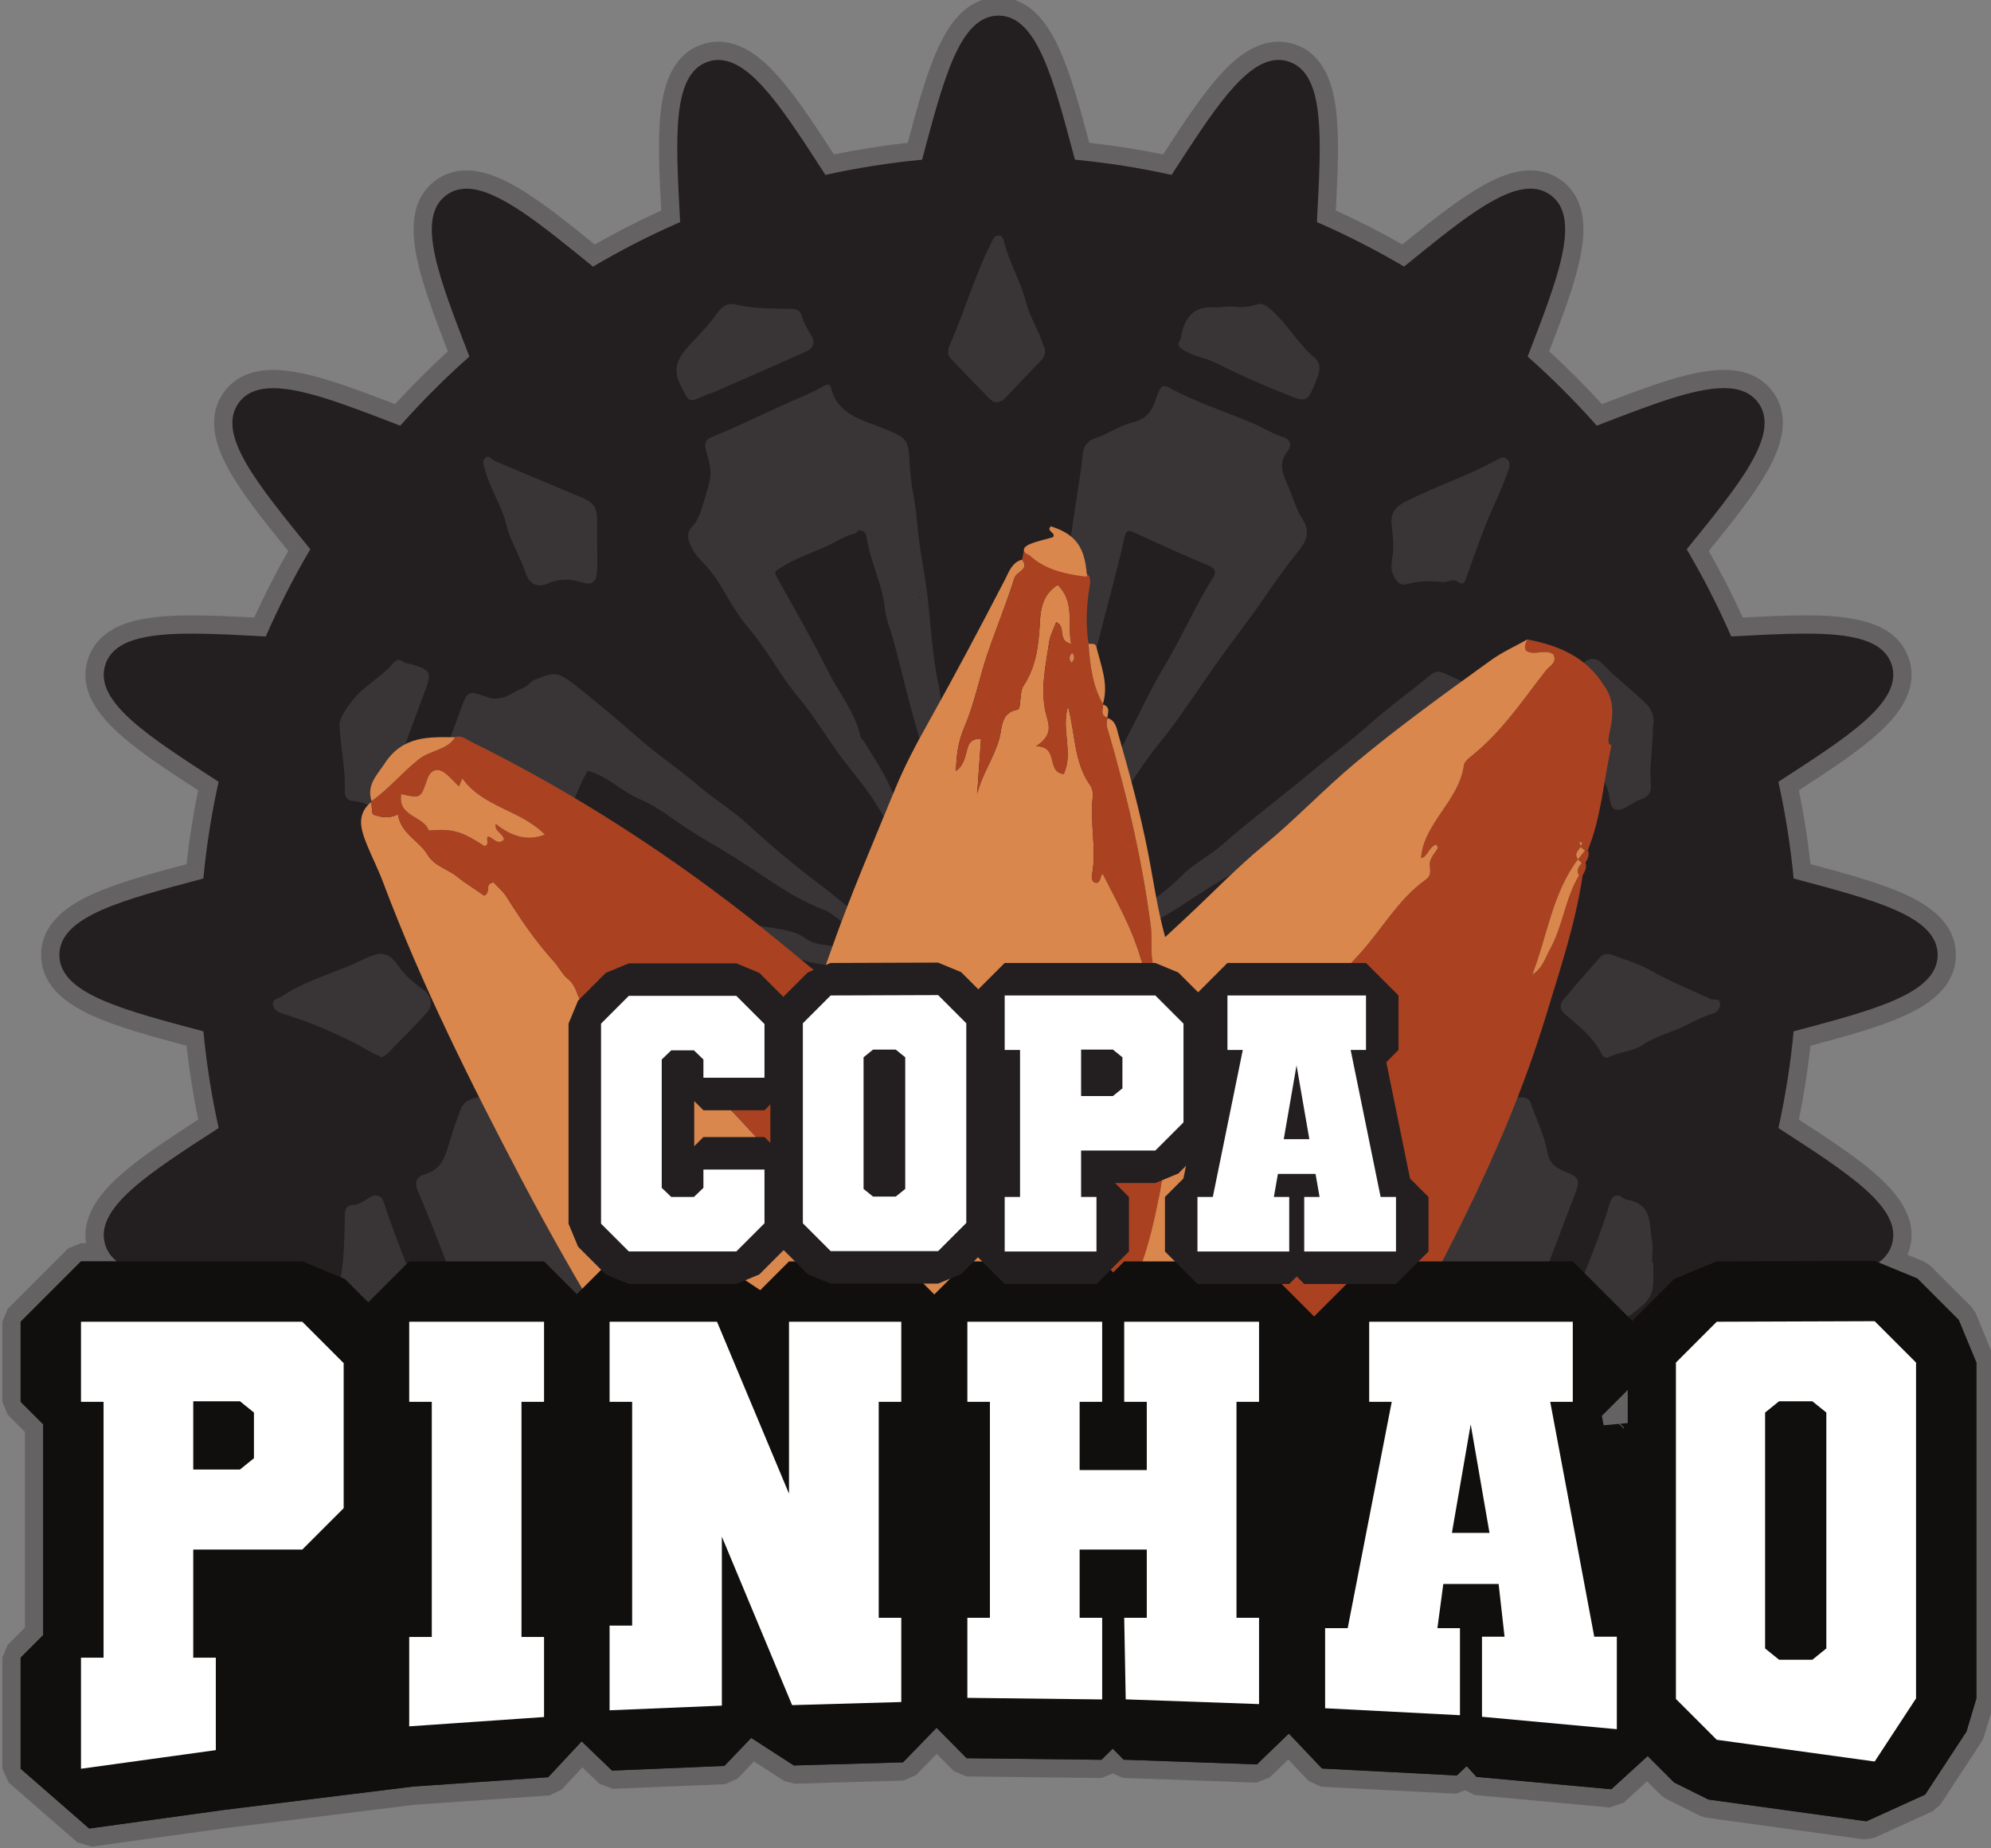 <?xml version="1.0" encoding="UTF-8" standalone="no"?>
<!-- Created with Inkscape (http://www.inkscape.org/) -->

<svg
   width="69.076mm"
   height="64.105mm"
   viewBox="0 0 69.076 64.105"
   version="1.1"
   id="svg40322"
   inkscape:version="1.2.2 (b0a8486541, 2022-12-01)"
   sodipodi:docname="copapinhao.svg"
   xmlns:inkscape="http://www.inkscape.org/namespaces/inkscape"
   xmlns:sodipodi="http://sodipodi.sourceforge.net/DTD/sodipodi-0.dtd"
   xmlns="http://www.w3.org/2000/svg"
   xmlns:svg="http://www.w3.org/2000/svg">
  <rect x="0" y="0" width="69.076" height="64.105" fill="#808080" stroke="none"/>
  <sodipodi:namedview
     id="namedview40324"
     pagecolor="#ffffff"
     bordercolor="#666666"
     borderopacity="1.0"
     inkscape:showpageshadow="2"
     inkscape:pageopacity="0.0"
     inkscape:pagecheckerboard="0"
     inkscape:deskcolor="#d1d1d1"
     inkscape:document-units="mm"
     showgrid="false"
     inkscape:zoom="0.79107744"
     inkscape:cx="90.38306"
     inkscape:cy="27.178123"
     inkscape:window-width="1920"
     inkscape:window-height="1022"
     inkscape:window-x="1920"
     inkscape:window-y="36"
     inkscape:window-maximized="1"
     inkscape:current-layer="layer1" />
  <defs
     id="defs40319">
    <clipPath
       clipPathUnits="userSpaceOnUse"
       id="clipPath39056">
      <path
         d="M 0,841.89 H 595.276 V 0 H 0 Z"
         id="path39054" />
    </clipPath>
  </defs>
  <g
     inkscape:label="Camada 1"
     inkscape:groupmode="layer"
     id="layer1"
     transform="translate(-60.114,-141.532)">
    <g
       id="g39050"
       transform="matrix(0.353,0,0,-0.353,-70.56,285.484)">
      <g
         id="g39052"
         clip-path="url(#clipPath39056)">
        <g
           id="g39058"
           transform="translate(560.619,313.961)">
          <path
             d="m 0,0 c 0,3.821 -6.259,5.399 -14.152,7.509 -0.307,3.229 -0.813,6.399 -1.498,9.502 6.789,4.403 12.312,7.879 11.132,11.51 -1.18,3.633 -7.616,3.204 -15.769,2.77 -1.286,2.955 -2.751,5.814 -4.376,8.567 5.1,6.288 9.281,11.303 7.035,14.394 -2.247,3.094 -8.243,0.687 -15.873,-2.246 -2.124,2.399 -4.394,4.669 -6.794,6.793 2.908,7.56 5.34,13.626 2.247,15.873 -3.091,2.246 -8.047,-1.889 -14.391,-7.033 -2.753,1.626 -5.615,3.088 -8.57,4.374 0.429,8.08 0.863,14.589 -2.769,15.769 -3.633,1.181 -7.068,-4.281 -11.511,-11.133 -3.102,0.686 -6.274,1.188 -9.501,1.495 -2.091,7.823 -3.689,14.156 -7.511,14.156 -3.821,0 -5.399,-6.262 -7.51,-14.156 -3.227,-0.306 -6.397,-0.812 -9.5,-1.497 -4.402,6.791 -7.879,12.316 -11.511,11.135 -3.634,-1.18 -3.202,-7.618 -2.769,-15.773 -2.955,-1.285 -5.813,-2.749 -8.566,-4.374 -6.289,5.1 -11.305,9.283 -14.396,7.037 -3.093,-2.248 -0.687,-8.244 2.248,-15.876 -2.4,-2.123 -4.668,-4.393 -6.792,-6.791 -7.561,2.908 -13.629,5.34 -15.876,2.247 -2.246,-3.091 1.89,-8.047 7.035,-14.391 -1.627,-2.753 -3.09,-5.614 -4.376,-8.57 -8.08,0.43 -14.588,0.863 -15.769,-2.77 -1.18,-3.631 4.279,-7.065 11.129,-11.507 -0.686,-3.104 -1.189,-6.276 -1.495,-9.505 -7.822,-2.09 -14.152,-3.689 -14.152,-7.509 0,-3.822 6.262,-5.4 14.157,-7.511 0.306,-3.227 0.81,-6.397 1.496,-9.499 -6.791,-4.404 -12.315,-7.88 -11.135,-11.512 1.181,-3.634 7.618,-3.203 15.773,-2.77 1.286,-2.954 2.749,-5.813 4.374,-8.565 -5.099,-6.289 -9.283,-11.304 -7.037,-14.396 2.247,-3.094 8.245,-0.686 15.876,2.248 1.537,-1.736 3.152,-3.403 4.836,-4.998 4.486,0.149 8.996,-0.413 13.419,-1.163 5.381,-0.912 10.697,-2.139 16.002,-3.405 1.44,-0.343 2.885,-0.665 4.341,-0.932 0.42,-0.076 0.842,-0.148 1.263,-0.216 0.096,-0.015 0.494,-0.076 0.67,-0.103 0.652,-0.093 1.312,-0.154 1.969,-0.205 2.372,-0.189 4.769,-0.121 7.143,0.027 3.876,0.243 7.782,0.771 11.664,0.343 0.963,-0.107 1.932,-0.272 2.877,-0.51 5.013,0.716 10.051,1.233 15.098,1.643 9.77,0.791 19.569,1.231 29.323,2.225 0.758,0.113 1.521,0.198 2.292,0.253 -0.032,0.083 -0.064,0.166 -0.096,0.25 2.4,2.123 4.668,4.393 6.792,6.791 7.562,-2.909 13.629,-5.341 15.876,-2.248 2.246,3.092 -1.889,8.047 -7.034,14.392 1.627,2.754 3.09,5.614 4.377,8.569 8.078,-0.429 14.587,-0.862 15.767,2.77 1.18,3.632 -4.279,7.066 -11.129,11.508 0.686,3.103 1.188,6.276 1.496,9.504 C -6.33,-5.419 0,-3.821 0,0"
             style="fill:#231f20;fill-opacity:1;fill-rule:evenodd;stroke:none"
             id="path39060" />
        </g>
        <g
           id="g39062"
           transform="translate(378.362,227.44)">
          <path
             d="m 0,0 -6.741,5.874 -0.308,0.677 v 10.916 l 0.263,0.635 1.955,1.955 V 40.02 l -1.955,1.955 -0.263,0.633 v 7.868 l 0.263,0.634 5.93,5.93 0.634,0.263 h 1.703 c -0.06,0.135 -0.114,0.275 -0.161,0.419 -1.361,4.194 4.079,7.732 10.981,12.205 -0.589,2.767 -1.031,5.58 -1.32,8.378 -7.949,2.122 -14.221,3.803 -14.221,8.216 0,4.411 6.268,6.094 14.217,8.216 0.289,2.811 0.731,5.624 1.318,8.382 -6.898,4.471 -12.337,8.007 -10.975,12.201 1.051,3.234 5.32,3.67 9.357,3.67 2.021,0 4.291,-0.12 6.693,-0.249 1.148,2.579 2.443,5.116 3.86,7.559 -5.181,6.387 -9.265,11.431 -6.671,15.001 0.872,1.2 2.253,1.808 4.108,1.808 3.075,0 7.321,-1.63 12.236,-3.523 1.89,2.1 3.9,4.11 5.99,5.988 -2.958,7.683 -5.288,13.75 -1.716,16.345 0.724,0.526 1.563,0.793 2.495,0.793 3.297,0 7.364,-3.292 12.511,-7.468 2.447,1.419 4.983,2.715 7.554,3.858 -0.438,8.21 -0.775,14.692 3.42,16.055 0.416,0.135 0.844,0.203 1.271,0.203 3.676,0 6.883,-4.93 10.934,-11.183 2.77,0.589 5.582,1.032 8.378,1.32 2.122,7.949 3.804,14.221 8.216,14.221 4.411,0 6.095,-6.271 8.217,-14.221 2.809,-0.29 5.623,-0.732 8.379,-1.318 4.052,6.251 7.257,11.183 10.926,11.183 0.429,0 0.859,-0.069 1.278,-0.205 4.193,-1.363 3.859,-7.841 3.421,-16.052 2.577,-1.145 5.114,-2.44 7.557,-3.857 5.147,4.175 9.214,7.469 12.498,7.469 0.934,0 1.776,-0.269 2.504,-0.798 3.571,-2.594 1.243,-8.66 -1.715,-16.342 2.098,-1.887 4.11,-3.897 5.992,-5.99 4.922,1.894 9.173,3.528 12.233,3.528 1.852,0 3.233,-0.61 4.108,-1.814 2.593,-3.569 -1.49,-8.615 -6.672,-15.004 1.421,-2.451 2.716,-4.987 3.859,-7.556 2.42,0.13 4.706,0.251 6.73,0.251 4.02,0 8.27,-0.436 9.322,-3.672 1.361,-4.193 -4.079,-7.731 -10.979,-12.204 0.59,-2.773 1.034,-5.587 1.322,-8.379 7.947,-2.122 14.217,-3.803 14.217,-8.216 0,-4.411 -6.269,-6.093 -14.216,-8.215 -0.291,-2.812 -0.733,-5.625 -1.32,-8.382 6.899,-4.472 12.337,-8.008 10.976,-12.202 -0.132,-0.403 -0.318,-0.775 -0.558,-1.112 l 2.569,-1.059 0.293,-0.196 4.066,-4.065 0.194,-0.291 1.737,-4.192 0.068,-0.344 v -33 l -0.037,-0.257 -0.972,-3.252 -0.109,-0.235 -4.065,-6.2 L 181.4,3.194 175.633,0.571 175.14,0.499 159.617,2.634 159.34,2.719 155.954,4.4 155.719,4.57 153.732,6.558 150.787,3.871 150.101,3.641 136.849,4.86 136.268,5.149 135.924,5.526 135.62,5.239 134.956,4.993 121.704,5.68 121.1,5.958 118.464,8.734 115.976,6.332 115.32,6.081 102.217,6.547 101.608,6.814 101.175,7.256 100.707,6.794 100.065,6.535 86.813,6.69 86.187,6.957 83.876,9.296 81.212,6.555 80.594,6.283 69.863,5.979 69.352,6.122 65.787,8.425 63.658,6.206 63.048,5.931 52.014,5.473 51.355,5.722 49.021,7.962 46.354,5.105 45.76,4.822 32.531,3.909 13.958,1.617 0.712,-0.212 Z"
             style="fill:#231f20;fill-opacity:1;fill-rule:nonzero;stroke:none"
             id="path39064" />
        </g>
        <g
           id="g39066"
           transform="translate(468.318,408.055)">
          <path
             d="m 0,0 c -1.371,0 -2.609,-0.522 -3.681,-1.553 -0.835,-0.802 -1.576,-1.926 -2.265,-3.432 -1.118,-2.444 -1.993,-5.627 -2.978,-9.307 -2.421,-0.269 -4.85,-0.651 -7.251,-1.144 -1.792,2.763 -3.492,5.347 -5.127,7.267 -1.393,1.636 -3.555,3.812 -6.226,3.812 -0.522,0 -1.042,-0.083 -1.548,-0.248 -1.304,-0.424 -2.32,-1.303 -3.022,-2.614 -0.546,-1.022 -0.904,-2.319 -1.093,-3.965 -0.309,-2.668 -0.158,-5.963 0.044,-9.763 -2.22,-1.008 -4.411,-2.127 -6.54,-3.339 -5.059,4.101 -9.092,7.28 -12.597,7.28 -1.125,0 -2.142,-0.325 -3.023,-0.965 -1.109,-0.805 -1.804,-1.957 -2.065,-3.42 -0.204,-1.14 -0.144,-2.485 0.184,-4.109 0.533,-2.637 1.698,-5.729 3.066,-9.289 -1.797,-1.641 -3.533,-3.378 -5.182,-5.183 -4.756,1.829 -8.868,3.363 -11.985,3.363 -2.158,0 -3.784,-0.733 -4.834,-2.178 -0.806,-1.109 -1.111,-2.418 -0.908,-3.891 0.159,-1.147 0.632,-2.407 1.445,-3.85 1.318,-2.34 3.379,-4.917 5.775,-7.874 -1.21,-2.125 -2.33,-4.318 -3.34,-6.543 -2.189,0.116 -4.257,0.216 -6.128,0.216 -2.703,0 -4.664,-0.218 -6.17,-0.687 -2.118,-0.659 -3.477,-1.871 -4.039,-3.602 -0.424,-1.303 -0.31,-2.643 0.339,-3.98 0.505,-1.042 1.343,-2.094 2.563,-3.215 1.977,-1.817 4.731,-3.632 7.922,-5.701 -0.49,-2.394 -0.873,-4.824 -1.142,-7.257 -3.659,-0.977 -6.826,-1.85 -9.274,-2.968 -1.513,-0.691 -2.64,-1.432 -3.447,-2.267 -1.039,-1.074 -1.567,-2.316 -1.567,-3.688 0,-1.371 0.523,-2.61 1.552,-3.681 0.804,-0.835 1.926,-1.577 3.432,-2.266 2.444,-1.118 5.628,-1.993 9.308,-2.978 0.269,-2.421 0.652,-4.851 1.143,-7.251 -3.177,-2.061 -5.919,-3.868 -7.902,-5.688 -1.224,-1.124 -2.067,-2.178 -2.578,-3.222 -0.53,-1.085 -0.709,-2.17 -0.534,-3.236 h -0.505 l -1.268,-0.525 -5.931,-5.93 -0.525,-1.269 v -7.867 l 0.525,-1.268 1.692,-1.692 v -19.22 l -1.692,-1.693 -0.525,-1.268 v -10.916 l 0.616,-1.353 6.74,-5.874 1.425,-0.425 13.239,1.828 18.543,2.289 13.204,0.912 1.189,0.565 2.046,2.192 1.678,-1.61 1.317,-0.498 11.034,0.457 1.221,0.551 1.616,1.684 2.942,-1.901 1.026,-0.286 10.729,0.304 1.235,0.543 2.027,2.084 1.668,-1.687 1.255,-0.532 13.252,-0.157 1.125,0.456 1.004,-0.443 13.104,-0.466 1.31,0.502 1.836,1.775 2.014,-2.121 1.208,-0.556 13.253,-0.687 0.914,0.338 0.942,-0.467 13.253,-1.221 1.373,0.462 2.311,2.108 1.382,-1.382 0.471,-0.338 3.384,-1.681 0.554,-0.171 15.524,-2.135 0.987,0.145 5.766,2.623 0.758,0.649 4.066,6.2 0.218,0.47 0.971,3.252 0.075,0.514 v 33 l -0.136,0.686 -1.738,4.194 -0.388,0.582 -4.066,4.065 -0.585,0.39 -1.643,0.677 c 0.051,0.126 0.099,0.255 0.142,0.387 0.424,1.305 0.31,2.644 -0.339,3.982 -0.505,1.042 -1.344,2.093 -2.564,3.215 -1.976,1.817 -4.73,3.631 -7.921,5.701 0.489,2.392 0.872,4.823 1.142,7.255 3.659,0.979 6.826,1.85 9.274,2.969 1.513,0.691 2.64,1.433 3.447,2.267 1.039,1.074 1.567,2.315 1.567,3.688 0,1.371 -0.523,2.61 -1.552,3.681 -0.804,0.835 -1.926,1.576 -3.433,2.266 -2.442,1.118 -5.625,1.993 -9.303,2.976 -0.269,2.419 -0.653,4.85 -1.145,7.254 3.176,2.061 5.918,3.867 7.901,5.688 1.223,1.124 2.067,2.177 2.577,3.22 0.656,1.343 0.773,2.686 0.349,3.991 -1.228,3.782 -5.832,4.291 -10.174,4.291 -1.875,0 -3.959,-0.101 -6.164,-0.218 -1.007,2.217 -2.127,4.409 -3.341,6.54 2.385,2.942 4.435,5.509 5.758,7.853 0.818,1.448 1.294,2.711 1.456,3.861 0.21,1.48 -0.093,2.794 -0.9,3.904 -1.053,1.449 -2.679,2.183 -4.834,2.183 -3.102,10e-4 -7.22,-1.536 -11.981,-3.367 -1.644,1.8 -3.382,3.537 -5.185,5.185 1.361,3.539 2.52,6.616 3.055,9.258 0.33,1.63 0.392,2.978 0.192,4.122 -0.259,1.472 -0.953,2.629 -2.063,3.435 -0.885,0.643 -1.905,0.969 -3.032,0.969 -3.492,0 -7.525,-3.18 -12.585,-7.281 -2.126,1.211 -4.317,2.33 -6.542,3.34 0.201,3.778 0.35,7.056 0.042,9.729 -0.189,1.651 -0.545,2.953 -1.09,3.98 -0.701,1.32 -1.718,2.205 -3.024,2.629 -0.509,0.165 -1.031,0.249 -1.556,0.249 -2.665,10e-4 -4.815,-2.161 -6.201,-3.786 -1.636,-1.921 -3.275,-4.413 -5.142,-7.291 -2.392,0.489 -4.823,0.871 -7.253,1.141 -0.979,3.659 -1.85,6.827 -2.969,9.277 -0.691,1.513 -1.433,2.64 -2.268,3.449 C 2.614,-0.527 1.373,0 0,0 m 0,-1.794 c 3.821,0 5.42,-6.333 7.511,-14.156 3.227,-0.307 6.399,-0.809 9.501,-1.494 4.034,6.219 7.235,11.295 10.509,11.294 0.333,0 0.666,-0.052 1.001,-0.162 3.633,-1.18 3.199,-7.689 2.77,-15.769 2.955,-1.286 5.816,-2.748 8.569,-4.374 5.13,4.159 9.352,7.659 12.415,7.659 0.725,0 1.385,-0.196 1.977,-0.626 3.093,-2.247 0.661,-8.312 -2.247,-15.873 2.4,-2.124 4.67,-4.393 6.794,-6.793 5.107,1.964 9.481,3.692 12.49,3.691 1.486,0 2.64,-0.422 3.383,-1.445 2.246,-3.091 -1.937,-8.105 -7.035,-14.393 1.625,-2.753 3.09,-5.613 4.376,-8.568 2.657,0.142 5.132,0.282 7.301,0.282 4.489,0 7.672,-0.602 8.468,-3.051 1.18,-3.632 -4.344,-7.108 -11.133,-11.511 0.686,-3.103 1.192,-6.272 1.498,-9.502 7.894,-2.109 14.153,-3.687 14.153,-7.509 0,-3.821 -6.33,-5.419 -14.152,-7.51 -0.307,-3.228 -0.809,-6.401 -1.496,-9.503 6.851,-4.443 12.31,-7.876 11.13,-11.509 -0.232,-0.716 -0.674,-1.274 -1.292,-1.705 l 3.816,-1.573 4.065,-4.065 1.737,-4.193 v -33 l -0.971,-3.252 -4.065,-6.2 -5.767,-2.624 -15.523,2.135 -3.386,1.682 -2.592,2.594 -3.578,-3.264 -13.252,1.22 -0.961,1.053 -0.967,-0.918 -13.253,0.686 -3.259,3.433 -3.139,-3.031 -13.104,0.466 -1.064,1.083 -1.108,-1.095 -13.252,0.157 -2.954,2.989 -3.302,-3.398 -10.73,-0.304 -4.186,2.705 -2.641,-2.753 -11.034,-0.458 -2.992,2.87 -3.287,-3.521 -13.253,-0.915 -18.603,-2.297 -13.253,-1.829 -6.741,5.874 v 10.916 l 2.217,2.217 v 20.707 l -2.217,2.217 v 7.867 l 5.93,5.93 h 3.529 c -0.535,0.415 -0.92,0.939 -1.133,1.594 -1.18,3.633 4.344,7.108 11.135,11.512 -0.686,3.102 -1.19,6.272 -1.497,9.5 -7.894,2.11 -14.156,3.688 -14.156,7.51 0,3.821 6.33,5.419 14.152,7.509 0.306,3.23 0.809,6.401 1.495,9.505 -6.85,4.442 -12.309,7.876 -11.129,11.508 0.796,2.449 4.013,3.05 8.503,3.05 2.168,0 4.633,-0.141 7.265,-0.281 1.286,2.956 2.749,5.818 4.376,8.571 -5.144,6.343 -9.28,11.299 -7.034,14.39 0.741,1.02 1.896,1.439 3.383,1.439 3.024,0 7.423,-1.736 12.493,-3.686 2.124,2.399 4.392,4.668 6.792,6.791 -2.935,7.632 -5.342,13.628 -2.248,15.876 0.588,0.427 1.245,0.622 1.968,0.622 3.077,0 7.335,-3.529 12.428,-7.659 2.752,1.625 5.611,3.089 8.566,4.374 -0.434,8.155 -0.865,14.593 2.769,15.773 0.332,0.109 0.662,0.161 0.993,0.161 3.282,0 6.518,-5.125 10.518,-11.295 3.103,0.684 6.273,1.19 9.5,1.496 2.111,7.894 3.689,14.156 7.51,14.156"
             style="fill:#656263;fill-opacity:1;fill-rule:nonzero;stroke:none"
             id="path39068" />
        </g>
        <g
           id="g39070"
           transform="translate(507.903,331.837)">
          <path
             d="m 0,0 c -0.475,-0.474 -1.182,-0.404 -1.732,-0.756 -2.814,-1.794 -5.685,-3.5 -8.471,-5.335 -2.719,-1.79 -5.62,-3.263 -8.38,-4.984 -2.231,-1.392 -4.362,-2.983 -6.803,-4.05 -0.553,-0.242 -1.103,-0.902 -0.777,-1.57 0.272,-0.556 0.882,-0.556 1.608,-0.469 2.345,0.28 4.502,1.231 6.707,1.886 4.249,1.26 8.509,2.497 12.762,3.752 2.4,0.708 4.783,1.475 7.169,2.233 0.599,0.19 1.38,0.284 1.714,0.709 0.455,0.579 -0.412,1.073 -0.613,1.647 C 2.438,-4.812 1.535,-2.739 0.657,-0.662 0.546,-0.398 0.521,0.076 0,0 m 5.808,-14.557 c -1.522,0.188 -2.534,-0.376 -3.636,-0.487 -2.727,-0.275 -5.411,-0.964 -8.138,-1.233 -1.493,-0.149 -2.957,-0.464 -4.447,-0.619 -1.699,-0.175 -3.409,-0.526 -5.104,-0.791 -1.763,-0.277 -3.51,-0.675 -5.263,-0.905 -2.527,-0.33 -5.064,-0.546 -7.558,-1.107 -0.562,-0.126 -1.158,-0.139 -1.739,-0.14 -0.428,0 -1.017,-0.177 -1.103,0.521 -0.069,0.555 -0.28,1.143 0.309,1.611 1.772,1.408 3.543,2.818 5.278,4.271 1.307,1.096 2.743,2.032 3.939,3.267 1.21,1.251 2.801,2.014 4.108,3.162 2.875,2.528 5.963,4.809 8.888,7.266 1.749,1.468 3.607,2.81 5.316,4.337 2.018,1.801 4.211,3.408 6.321,5.109 0.639,0.516 1.201,0.114 1.756,-0.133 1.3,-0.578 2.592,-1.174 3.87,-1.8 0.905,-0.443 1.809,-0.472 2.615,0.097 0.794,0.561 1.158,0.225 1.429,-0.489 0.53,-1.392 1.063,-2.783 1.607,-4.166 0.909,-2.316 1.814,-4.637 2.719,-6.957 0.61,-1.569 0.481,-1.978 -1.089,-2.43 -0.86,-0.247 -1.407,-0.805 -1.647,-1.417 -0.453,-1.158 -1.03,-2.289 -1.343,-3.486 -0.549,-2.102 -0.637,-2.464 -2.574,-2.736 -1.636,-0.228 -3.28,-0.424 -4.514,-0.745"
             style="fill:#393536;fill-opacity:1;fill-rule:nonzero;stroke:none"
             id="path39072" />
        </g>
        <g
           id="g39074"
           transform="translate(508.019,286.417)">
          <path
             d="M 0,0 C 0.38,-0.002 0.539,0.182 0.667,0.595 1.448,3.111 2.485,5.54 3.211,8.081 3.431,8.849 3.372,9.206 2.607,9.222 1.309,9.248 0.231,9.981 -0.978,10.3 c -1.56,0.409 -3.119,0.896 -4.675,1.357 -1.803,0.533 -3.644,0.941 -5.435,1.509 -0.858,0.273 -1.737,0.522 -2.569,0.847 -2.077,0.812 -4.297,1.09 -6.385,1.897 -1.676,0.65 -3.528,0.824 -5.243,1.478 -0.858,0.326 -1.318,-0.274 -1.08,-1.172 0.235,-0.897 0.949,-1.362 1.723,-1.591 1.586,-0.471 2.516,-2.124 4.255,-2.273 0.041,-0.004 0.081,-0.081 0.115,-0.128 1.019,-1.46 2.752,-1.864 4.17,-2.695 1.764,-1.035 3.563,-2.064 5.338,-3.065 1.768,-0.997 3.619,-2.04 5.226,-3.38 C -4.167,1.94 -2.239,1.689 -0.991,0.316 -0.754,0.056 -0.396,-0.043 0,0 m 12.458,-8.028 c -0.556,0.216 -1.15,0.29 -1.511,0.619 C 9.756,-6.318 8.635,-6.845 7.555,-7.484 6.597,-8.051 5.62,-8.496 4.511,-8.614 4.263,-8.641 3.991,-8.691 3.916,-8.904 3.457,-10.195 2.933,-9.64 2.312,-9.025 c -1.691,1.673 -3.717,2.942 -5.572,4.413 -3.102,2.462 -6.18,4.947 -9.25,7.45 -1.672,1.362 -3.435,2.656 -5.112,4.03 -2.187,1.79 -4.51,3.4 -6.629,5.288 -1.36,1.213 -2.83,2.356 -4.34,3.407 -0.895,0.623 -1.584,1.497 -2.583,1.991 -0.544,0.269 -0.636,0.838 -0.495,1.374 0.153,0.585 0.64,0.914 1.203,0.734 1.584,-0.502 3.314,-0.099 4.855,-0.844 1.071,-0.517 2.26,-0.135 3.4,-0.414 1.972,-0.482 4.062,-0.422 6.035,-0.739 2.29,-0.368 4.626,-0.572 6.906,-1.116 1.881,-0.448 3.863,-0.467 5.791,-0.735 2.45,-0.34 4.893,-0.689 7.327,-1.173 1.481,-0.294 3.016,-0.767 4.571,-0.656 1.182,0.084 2.26,-0.38 3.404,-0.454 0.359,-0.022 0.651,-0.153 0.791,-0.56 0.553,-1.607 1.331,-3.167 1.637,-4.818 0.215,-1.159 0.865,-1.551 1.716,-1.899 1.384,-0.565 1.532,-0.766 1.009,-2.155 -1.36,-3.617 -2.757,-7.218 -4.132,-10.828 -0.142,-0.374 -0.23,-0.768 -0.386,-1.299"
             style="fill:#393536;fill-opacity:1;fill-rule:nonzero;stroke:none"
             id="path39076" />
        </g>
        <g
           id="g39078"
           transform="translate(455.025,302.877)">
          <path
             d="m 0,0 c -0.084,0.653 -1.313,1.179 -2.194,0.847 -0.8,-0.302 -1.567,-0.679 -2.405,-0.893 -2.592,-0.661 -5.142,-1.459 -7.692,-2.274 -1.621,-0.519 -3.237,-1.176 -4.88,-1.493 -2.352,-0.456 -4.577,-1.261 -6.858,-1.909 -1.926,-0.546 -3.832,-1.188 -5.787,-1.599 -0.963,-0.202 -1.001,-0.496 -0.663,-1.253 0.639,-1.429 1.229,-2.88 1.839,-4.322 0.407,-0.96 0.858,-1.906 1.205,-2.887 0.282,-0.791 0.718,-0.813 1.338,-0.454 0.25,0.144 0.507,0.278 0.754,0.429 2.051,1.259 4.041,2.633 6.167,3.748 1.727,0.906 3.298,2.049 5.017,2.954 3.024,1.591 5.644,3.836 8.728,5.348 1.656,0.813 3.189,1.873 4.778,2.821 C -0.293,-0.723 0.046,-0.496 0,0 m -31.855,-2.022 c 1.232,0.237 2.483,0.412 3.69,0.744 0.46,0.126 0.903,0.244 1.353,0.191 1.814,-0.215 3.566,0.352 5.291,0.641 2.25,0.378 4.524,0.509 6.753,0.909 2.019,0.361 4.08,0.539 6.051,0.973 2.742,0.602 5.563,0.542 8.282,1.312 C 0.673,3.063 1.942,2.979 3.116,3.293 3.768,3.467 4.531,3.414 4.75,2.69 4.946,2.043 4.862,1.447 4.075,0.872 1.185,-1.241 -1.609,-3.491 -4.37,-5.774 c -2.246,-1.858 -4.518,-3.683 -6.759,-5.544 -3.525,-2.927 -7.249,-5.608 -10.728,-8.576 -1.558,-1.329 -3.374,-2.348 -4.714,-3.98 -0.656,-0.799 -1.759,-1.234 -2.669,-1.818 -0.828,-0.531 -1.632,-0.287 -2.262,0.296 -1.204,1.113 -2.803,1.362 -4.227,1.923 -0.611,0.242 -1.604,-0.286 -2.372,-0.689 -0.612,-0.322 -1.064,-0.375 -1.289,0.657 -0.327,1.506 -1.015,2.936 -1.58,4.386 -0.903,2.32 -1.777,4.655 -2.775,6.935 -0.419,0.958 -0.165,1.488 0.706,1.737 1.508,0.43 1.93,1.629 2.313,2.926 0.346,1.168 0.73,2.33 1.173,3.464 0.335,0.856 1.135,1.059 1.969,1.2 1.902,0.323 3.798,0.69 5.696,1.04 z"
             style="fill:#393536;fill-opacity:1;fill-rule:nonzero;stroke:none"
             id="path39080" />
        </g>
        <g
           id="g39082"
           transform="translate(458.209,257.316)">
          <path
             d="m 0,0 c -0.053,-0.057 -0.137,-0.111 -0.166,-0.187 -0.037,-0.094 -0.03,-0.205 -0.042,-0.309 0.069,0.078 0.16,0.147 0.201,0.238 C 0.026,-0.184 0,-0.082 0,0 M 4.877,36.47 C 4.646,36.844 4.863,37.589 4.047,37.715 3.348,37.822 3.085,37.38 2.806,36.824 1.823,34.869 0.797,32.936 -0.239,31.007 -1.305,29.024 -2.553,27.123 -3.438,25.065 -4.22,23.247 -5.261,21.567 -6.187,19.854 c -1.478,-2.74 -2.884,-5.528 -4.454,-8.223 -1.215,-2.09 -1.142,-2.132 1.003,-3.083 0.105,-0.047 0.186,-0.148 0.29,-0.194 1.78,-0.797 3.558,-1.596 5.343,-2.378 0.711,-0.312 1.04,-0.178 1.273,0.708 0.78,2.962 1.407,5.964 2.213,8.915 0.833,3.05 1.505,6.142 2.453,9.168 0.929,2.969 1.633,6.014 2.308,9.054 0.188,0.848 0.536,1.658 0.635,2.649 M -7.009,-8.632 c -1.097,0.267 -2.319,0.914 -3.575,1.47 -2.249,0.996 -4.383,2.241 -6.787,2.902 -1.35,0.371 -1.546,1.088 -1.029,2.422 0.41,1.061 0.68,1.978 -0.07,3.225 -0.722,1.2 -1.084,2.69 -1.724,4.013 -0.294,0.61 -0.269,1.288 0.239,1.942 2.367,3.045 4.536,6.24 6.758,9.387 2.203,3.122 4.376,6.282 6.596,9.385 2.476,3.458 4.873,6.984 7.436,10.388 1.093,1.45 2.514,2.738 3.134,4.563 0.17,0.499 0.769,0.842 1.132,1.289 0.345,0.427 0.711,0.893 1.289,0.558 C 6.843,42.65 7.172,42.083 7.067,41.581 6.575,39.21 6.436,36.795 6.105,34.404 5.9,32.919 5.785,31.421 5.575,29.937 5.322,28.141 5.014,26.354 4.728,24.562 4.536,23.362 4.505,22.149 4.317,20.94 3.759,17.354 3.511,13.719 2.98,10.127 2.422,6.349 1.946,2.552 1.508,-1.233 1.253,-3.438 0.364,-4.274 -1.557,-4.644 -2.327,-4.791 -3.076,-5.187 -3.771,-5.49 -4.596,-5.85 -5.682,-6.391 -5.735,-7.707 -5.755,-8.168 -6.022,-8.761 -7.009,-8.632"
             style="fill:#393536;fill-opacity:1;fill-rule:nonzero;stroke:none"
             id="path39084" />
        </g>
        <g
           id="g39086"
           transform="translate(427.935,332.048)">
          <path
             d="m 0,0 c -1.322,-2.323 -2.068,-4.946 -2.958,-7.516 -0.462,-1.335 -0.327,-1.614 0.985,-2.013 1.135,-0.347 2.31,-0.582 3.411,-1.009 1.833,-0.711 3.745,-1.268 5.612,-1.745 2.033,-0.521 3.959,-1.423 6.017,-1.735 1.478,-0.223 2.722,-1.021 4.194,-1.274 1.383,-0.238 3.073,-0.359 4.064,-1.11 1.386,-1.051 2.936,-0.487 4.259,-1.179 0.396,-0.207 0.976,0.078 1.124,0.586 0.125,0.429 0.197,1.124 -0.247,1.275 -1.279,0.436 -2.044,1.611 -3.286,2.082 -2.915,1.107 -5.425,3.001 -7.99,4.665 -2.115,1.372 -4.369,2.545 -6.438,4.01 C 7.64,-4.18 6.472,-3.346 5.188,-2.815 3.332,-2.047 1.955,-0.475 0,0 m 29.9,-20.049 c -1.034,0.369 -2.356,0.443 -3.639,0.679 -1.678,0.309 -3.449,0.207 -5.028,0.757 -1.89,0.658 -3.865,0.384 -5.754,0.937 -1.126,0.329 -2.384,0.414 -3.559,0.52 -2.428,0.217 -4.803,0.733 -7.217,0.991 -2.513,0.268 -5.009,0.7 -7.506,1.058 -2.371,0.337 -4.733,0.806 -7.127,1.042 -1.032,0.101 -1.796,0.583 -2.023,1.619 -0.353,1.601 -1.323,2.948 -1.76,4.514 -0.301,1.08 -1.026,1.896 -2.178,1.969 -1.132,0.071 -1.135,0.636 -0.797,1.38 0.592,1.311 1.079,2.664 1.677,3.975 0.932,2.036 1.619,4.184 2.409,6.285 0.041,0.109 0.069,0.223 0.11,0.332 0.703,1.867 0.72,1.912 2.636,1.233 1.491,-0.528 2.502,0.516 3.683,0.989 0.339,0.136 0.547,0.548 0.957,0.71 2.165,0.851 2.201,0.918 4.753,-1.123 1.886,-1.509 3.729,-3.078 5.55,-4.672 1.867,-1.633 3.972,-3.029 5.86,-4.654 1.549,-1.334 3.317,-2.382 4.806,-3.756 2.162,-1.996 4.417,-3.902 6.749,-5.656 2.665,-2.004 5.115,-4.273 7.859,-6.165 0.285,-0.197 0.589,-0.352 0.831,-0.615 0.539,-0.582 0.613,-1.292 0.358,-1.957 -0.247,-0.643 -0.917,-0.29 -1.65,-0.392"
             style="fill:#393536;fill-opacity:1;fill-rule:nonzero;stroke:none"
             id="path39088" />
        </g>
        <g
           id="g39090"
           transform="translate(473.146,325.067)">
          <path
             d="m 0,0 c -0.32,-1 0.061,-1.339 0.589,-1.517 0.448,-0.149 0.97,-0.216 1.156,0.402 0.343,1.137 1.158,1.997 1.703,3.009 1.635,3.038 3.176,6.125 4.765,9.187 1.085,2.091 2.093,4.251 3.295,6.244 1.704,2.826 2.995,5.863 4.76,8.645 0.329,0.519 0.244,0.894 -0.457,1.186 -2.441,1.02 -4.849,2.119 -7.251,3.226 C 8.025,30.628 7.733,30.707 7.577,30.003 6.846,26.706 5.918,23.458 5.101,20.187 3.985,15.723 2.849,11.263 1.691,6.81 1.072,4.43 0.274,2.097 0,0 m -2.451,-4.848 c 0.767,1.285 0.265,2.927 0.777,4.46 0.391,1.168 0.341,2.492 0.553,3.745 0.487,2.899 0.772,5.832 1.145,8.748 0.325,2.527 0.725,5.048 0.993,7.585 0.302,2.871 0.84,5.716 1.092,8.589 0.293,3.335 1.017,6.605 1.353,9.93 0.069,0.685 0.529,1.231 1.142,1.428 1.308,0.418 2.453,1.279 3.749,1.581 1.251,0.292 1.811,0.989 2.202,2.038 0.14,0.377 0.247,0.769 0.43,1.124 0.189,0.364 0.36,0.581 0.91,0.278 2.588,-1.426 5.417,-2.317 8.132,-3.459 1.059,-0.445 2.027,-1.073 3.122,-1.426 0.778,-0.25 0.857,-0.848 0.438,-1.368 -0.992,-1.232 -0.424,-2.351 0.079,-3.511 0.46,-1.062 0.761,-2.223 1.382,-3.176 C 25.907,30.4 25.346,29.431 24.569,28.476 23.424,27.065 22.375,25.594 21.354,24.091 19.966,22.05 18.438,20.104 16.998,18.097 14.92,15.201 13.007,12.174 10.758,9.42 8.992,7.257 7.694,4.79 5.898,2.645 4.979,1.545 4.293,0.168 3.413,-1.026 2.125,-2.775 0.805,-4.501 -0.293,-6.383 c -0.269,-0.462 -0.636,-0.896 -1.255,-0.755 -0.531,0.12 -0.583,0.695 -0.782,1.086 -0.146,0.287 -0.079,0.682 -0.121,1.204"
             style="fill:#393536;fill-opacity:1;fill-rule:nonzero;stroke:none"
             id="path39092" />
        </g>
        <g
           id="g39094"
           transform="translate(460.69,349.01)">
          <path
             d="M 0,0 C 0.162,0.157 0.047,-0.162 -0.062,0.045 -0.084,0.085 -0.155,0.098 -0.204,0.123 -0.181,0.082 -0.167,0.027 -0.132,0.004 -0.103,-0.016 -0.049,0 0,0 M -6.101,6.679 C -6.226,6.574 -6.343,6.398 -6.493,6.362 -7.514,6.119 -8.387,5.509 -9.315,5.089 c -1.5,-0.678 -3.099,-1.189 -4.497,-2.113 -0.393,-0.261 -0.656,-0.342 -0.357,-0.88 1.715,-3.083 3.482,-6.143 5.057,-9.298 1.055,-2.116 2.64,-3.973 3.168,-6.354 0.046,-0.209 0.269,-0.374 0.387,-0.573 0.819,-1.378 1.754,-2.703 2.414,-4.153 0.925,-2.031 2.184,-3.892 2.975,-5.989 0.137,-0.364 0.439,-0.707 0.749,-0.953 0.345,-0.272 0.842,-0.63 1.236,-0.352 0.504,0.355 0.996,0.929 0.679,1.627 -0.466,1.02 -0.387,2.21 -0.785,3.147 -1.02,2.405 -1.239,4.979 -1.966,7.436 -0.888,2.995 -1.595,6.044 -2.391,9.067 -0.293,1.111 -0.781,2.197 -0.898,3.324 C -3.8,1.471 -5.006,3.651 -5.346,6.062 -5.395,6.409 -5.66,6.684 -6.101,6.679 m 9.652,-30.578 c 0.144,-0.932 0.303,-2.236 0.56,-3.52 0.163,-0.81 0.201,-1.613 0.223,-2.431 0.02,-0.764 -0.679,-0.862 -1.067,-1.236 -0.154,-0.148 -0.422,-0.036 -0.549,0.219 -1.844,3.674 -4.756,6.629 -6.821,10.166 -1.058,1.815 -2.482,3.419 -3.746,5.114 -1.433,1.925 -2.647,4.006 -4.189,5.855 -1.766,2.115 -3.033,4.58 -4.82,6.711 -0.958,1.144 -1.843,2.512 -2.607,3.9 -0.546,0.99 -1.31,1.998 -2.166,2.848 -0.416,0.413 -0.731,0.885 -0.98,1.428 -0.317,0.692 -0.449,1.261 0.152,1.904 0.723,0.773 0.934,1.82 1.239,2.806 0.657,2.116 0.71,2.496 0.161,4.459 -0.223,0.798 -0.313,1.201 0.696,1.601 2.552,1.012 5.006,2.272 7.527,3.374 1.084,0.473 2.209,0.927 3.239,1.526 0.432,0.25 0.683,0.222 0.78,-0.177 0.638,-2.63 3.004,-3.093 5.004,-3.907 2.502,-1.016 2.589,-1.045 2.719,-3.709 0.09,-1.835 0.576,-3.641 0.713,-5.454 0.188,-2.497 0.734,-4.924 1.03,-7.394 0.348,-2.899 0.452,-5.819 1.093,-8.697 0.343,-1.539 0.228,-3.199 0.52,-4.792 0.468,-2.561 0.746,-5.149 0.896,-7.749 0.049,-0.842 0.709,-1.57 0.393,-2.845"
             style="fill:#393536;fill-opacity:1;fill-rule:nonzero;stroke:none"
             id="path39096" />
        </g>
        <g
           id="g39098"
           transform="translate(473.192,293.509)">
          <path
             d="m 0,0 c 0.466,-3.432 1.804,-6.651 2.448,-10.045 0.374,-1.968 0.827,-3.951 1.539,-5.814 0.57,-1.489 0.507,-3.06 1.035,-4.541 0.694,-1.943 1.198,-3.954 1.739,-5.948 0.314,-1.16 0.527,-2.346 0.814,-3.513 0.198,-0.808 0.529,-1.159 1.466,-0.675 1.786,0.921 3.617,1.778 5.491,2.501 2.931,1.129 2.178,0.589 1.248,3.388 -0.068,0.206 -0.338,0.34 -0.424,0.545 -0.45,1.078 -1.333,1.89 -1.748,2.998 -1.122,2.991 -2.893,5.67 -4.444,8.427 -1.031,1.833 -2.056,3.726 -3.037,5.573 -1.19,2.235 -2.545,4.407 -3.559,6.748 C 2.295,0.275 1.774,0.809 1.33,1.356 1.009,1.753 0.669,1.734 0.324,1.313 -0.003,0.913 -0.074,0.485 0,0 m 2.57,-30.743 c 0.135,1.805 -0.359,3.126 -0.5,4.496 -0.299,2.908 -0.629,5.832 -1.164,8.699 -0.433,2.33 -0.588,4.694 -1.091,7.011 -0.282,1.298 -0.262,2.651 -0.41,3.975 -0.248,2.236 -0.567,4.473 -0.926,6.678 -0.255,1.571 -0.262,3.202 -0.761,4.737 -0.336,1.033 0.236,1.502 1.07,1.853 0.388,0.162 0.704,0.134 0.819,-0.303 C 0,4.925 1.091,3.837 1.936,2.682 4.067,-0.235 6.174,-3.171 8.3,-6.091 c 1.006,-1.38 2.154,-2.768 3.077,-4.16 1.373,-2.069 2.974,-3.962 4.346,-6.024 1.657,-2.49 3.293,-5.016 5.132,-7.362 1.501,-1.914 2.781,-3.971 4.28,-5.875 0.299,-0.379 0.363,-0.746 0.17,-1.12 -0.923,-1.788 -1.033,-3.9 -2.234,-5.574 -0.242,-0.338 -0.126,-0.624 0.03,-0.967 0.212,-0.473 0.298,-1 0.489,-1.484 0.249,-0.638 0.246,-1 -0.547,-1.317 -0.847,-0.339 -1.668,-0.776 -2.517,-1.141 -2.675,-1.153 -5.339,-2.331 -8.007,-3.504 -0.617,-0.271 -1.427,-0.563 -1.488,0.391 -0.153,2.392 -2.15,2.822 -3.719,3.554 -0.715,0.334 -1.459,0.842 -2.375,0.867 -0.647,0.018 -1.058,0.548 -1.232,1.245 -0.237,0.959 -0.449,1.906 -0.471,2.904 -0.039,1.792 -0.446,3.547 -0.664,4.915"
             style="fill:#393536;fill-opacity:1;fill-rule:nonzero;stroke:none"
             id="path39100" />
        </g>
        <g
           id="g39102"
           transform="translate(471.381,309.403)">
          <path
             d="M 0,0 C -0.879,0.41 -1.517,0.335 -2.115,0.293 -2.823,0.244 -3.034,0.529 -3.052,1.191 -3.072,1.936 -2.863,2.703 -3.202,3.473 -3.543,2.832 -3.374,2.177 -3.369,1.562 -3.362,0.609 -3.643,0.186 -4.68,0.259 c -0.489,0.035 -1.234,0.459 -1.6,-0.508 0.425,0 0.768,0.007 1.111,-0.001 1.741,-0.041 1.729,-0.043 1.795,-1.732 0.02,-0.512 -0.157,-1.049 0.165,-1.593 0.067,0.186 0.147,0.326 0.165,0.473 0.1,0.859 -0.333,1.881 0.216,2.547 C -2.251,0.146 -1.152,-0.463 0,0 M -3.861,-6.963 C -7.327,-7.379 -9.62,-3.237 -9.652,-0.655 -9.708,3.718 -6.866,6.43 -3.885,6.397 0.262,6.353 3.312,2.878 3.136,-0.399 2.938,-4.096 -0.002,-7.132 -3.861,-6.963"
             style="fill:#393536;fill-opacity:1;fill-rule:nonzero;stroke:none"
             id="path39104" />
        </g>
        <g
           id="g39106"
           transform="translate(528.15,303.851)">
          <path
             d="m 0,0 c -0.235,0.027 -0.425,0.119 -0.541,0.357 -0.8,1.636 -2.218,2.731 -3.545,3.871 -0.619,0.531 -0.616,1.002 -0.232,1.473 1.156,1.416 2.392,2.767 3.587,4.153 0.377,0.437 0.886,0.386 1.292,0.23 C 1.791,9.609 3.058,9.271 4.237,8.599 6.126,7.522 8.16,6.701 10.139,5.785 10.467,5.634 11.057,5.92 11.089,5.297 11.115,4.764 10.704,4.427 10.254,4.304 9.36,4.061 8.584,3.609 7.768,3.201 6.375,2.504 4.852,2.188 3.492,1.265 2.551,0.626 1.124,0.587 0,0"
             style="fill:#393536;fill-opacity:1;fill-rule:nonzero;stroke:none"
             id="path39108" />
        </g>
        <g
           id="g39110"
           transform="translate(472.891,373.455)">
          <path
             d="m 0,0 c 0.042,-0.562 -0.179,-0.845 -0.417,-1.099 -1.135,-1.203 -2.283,-2.394 -3.422,-3.593 -0.52,-0.548 -1.072,-0.705 -1.652,-0.113 -1.264,1.29 -2.523,2.585 -3.763,3.897 -0.421,0.445 -0.287,0.96 -0.059,1.466 1.438,3.21 2.357,6.63 3.968,9.773 0.188,0.366 0.302,0.847 0.733,0.868 0.516,0.026 0.58,-0.609 0.663,-0.906 C -3.408,8.339 -2.36,6.589 -1.854,4.598 -1.502,3.21 -0.637,1.903 -0.187,0.48 -0.117,0.264 -0.021,0.056 0,0"
             style="fill:#393536;fill-opacity:1;fill-rule:nonzero;stroke:none"
             id="path39112" />
        </g>
        <g
           id="g39114"
           transform="translate(429.352,264.637)">
          <path
             d="m 0,0 c -0.432,-0.874 -0.176,-1.899 -0.146,-2.915 0.019,-0.695 -0.221,-1.154 -0.894,-1.524 -2.314,-1.273 -4.705,-2.38 -7.169,-3.299 -0.891,-0.332 -1.564,-0.949 -2.406,-1.307 -0.419,-0.178 -0.777,-0.188 -1.108,0.157 -0.313,0.327 -0.116,0.609 0.022,0.941 1.417,3.417 2.822,6.839 4.209,10.267 0.236,0.582 0.379,0.649 1.151,0.646 C -4.83,2.96 -3.25,2.611 -1.734,3.205 -1.057,3.47 -0.459,3.16 -0.313,2.371 -0.177,1.63 -0.112,0.876 0,0"
             style="fill:#393536;fill-opacity:1;fill-rule:nonzero;stroke:none"
             id="path39116" />
        </g>
        <g
           id="g39118"
           transform="translate(506.986,352.794)">
          <path
             d="M 0,0 C 0.259,1.176 0.084,2.34 -0.033,3.521 -0.146,4.657 0.411,5.263 1.464,5.784 4.39,7.231 7.5,8.27 10.367,9.839 10.693,10.017 10.99,10.176 11.312,9.88 11.61,9.604 11.593,9.241 11.479,8.906 11.07,7.705 10.558,6.528 10.043,5.387 9.003,3.075 8.181,0.697 7.342,-1.682 7.208,-2.061 7.048,-2.574 6.509,-2.183 5.968,-1.788 5.507,-2.24 5.021,-2.192 3.829,-2.076 2.675,-2.041 1.489,-2.392 0.643,-2.643 0.271,-1.846 0.023,-1.202 -0.111,-0.851 0,-0.404 0,0"
             style="fill:#393536;fill-opacity:1;fill-rule:nonzero;stroke:none"
             id="path39120" />
        </g>
        <g
           id="g39122"
           transform="translate(428.871,354.326)">
          <path
             d="m 0,0 c -0.001,-0.875 0.027,-1.75 -0.008,-2.624 -0.042,-1.049 -0.474,-1.44 -1.411,-1.147 -1.218,0.382 -2.337,0.41 -3.532,-0.139 -0.861,-0.396 -1.733,0.014 -2.058,1.013 -0.547,1.673 -1.514,3.158 -1.941,4.895 -0.456,1.856 -1.61,3.481 -2.078,5.359 -0.098,0.392 -0.335,0.821 0.048,1.129 0.366,0.296 0.605,-0.183 0.9,-0.305 C -7.247,7 -4.431,5.782 -1.591,4.616 -0.375,4.117 -0.004,3.649 0,2.274 0.003,1.517 0.001,0.758 0,0"
             style="fill:#393536;fill-opacity:1;fill-rule:nonzero;stroke:none"
             id="path39124" />
        </g>
        <g
           id="g39126"
           transform="translate(468.008,251.016)">
          <path
             d="M 0,0 C 0.661,-0.145 1.071,-0.426 1.425,-0.823 2.509,-2.037 3.57,-3.272 4.713,-4.429 5.122,-4.842 5.146,-5.104 4.919,-5.607 3.32,-9.136 -2.332,-10.959 -3.32,-8.34 c -0.369,0.978 -0.599,1.994 -0.995,2.971 -0.403,0.991 0.64,1.757 1.244,2.096 0.661,0.37 0.949,0.887 1.27,1.393 C -1.298,-1.087 -0.405,-0.763 0,0"
             style="fill:#393536;fill-opacity:1;fill-rule:nonzero;stroke:none"
             id="path39128" />
        </g>
        <g
           id="g39130"
           transform="translate(407.699,303.911)">
          <path
             d="m 0,0 c -0.32,0.147 -0.593,0.246 -0.841,0.39 -2.823,1.631 -5.789,2.936 -8.91,3.885 -0.478,0.147 -0.883,0.427 -0.937,0.92 -0.058,0.518 0.526,0.56 0.832,0.761 2.034,1.342 4.351,2.094 6.591,2.984 0.59,0.236 1.137,0.533 1.707,0.791 1.545,0.7 2.284,0.576 3.235,-0.814 C 2.328,7.963 3.183,7.28 4.093,6.63 4.829,6.104 5.078,5.1 4.487,4.442 3.22,3.035 1.875,1.698 0.55,0.344 0.397,0.187 0.17,0.104 0,0"
             style="fill:#393536;fill-opacity:1;fill-rule:nonzero;stroke:none"
             id="path39132" />
        </g>
        <g
           id="g39134"
           transform="translate(508.3,267.721)">
          <path
             d="m 0,0 c 1.219,-0.594 2.548,0.747 3.771,-0.255 0.107,-0.086 0.379,-0.084 0.508,-0.009 1.353,0.788 1.545,-0.044 1.943,-1.132 1.064,-2.917 2.323,-5.764 3.503,-8.639 0.065,-0.16 0.124,-0.326 0.159,-0.495 0.11,-0.544 0.693,-1.171 0.155,-1.61 -0.414,-0.338 -0.912,0.282 -1.365,0.477 -2.462,1.063 -4.891,2.206 -7.377,3.204 -0.801,0.321 -1.424,0.992 -2.322,1.084 -0.302,0.031 -0.373,0.281 -0.28,0.511 0.61,1.496 -0.056,3.054 0.21,4.59 0.073,0.416 0.108,0.95 0.116,1.423 C -0.965,-0.088 -0.675,0.085 0,0"
             style="fill:#393536;fill-opacity:1;fill-rule:nonzero;stroke:none"
             id="path39136" />
        </g>
        <g
           id="g39138"
           transform="translate(444.841,240.617)">
          <path
             d="m 0,0 c -0.85,0.518 -1.593,0.01 -2.347,-0.018 -0.936,-0.034 -1.695,0.795 -2.385,1.496 -0.633,0.642 -0.997,1.469 -1.567,2.165 -0.492,0.599 -1.114,1.107 -1.588,1.745 -0.452,0.607 -0.407,0.944 -0.199,1.507 0.258,0.696 0.423,1.426 0.67,2.128 0.187,0.534 0.477,0.629 1.067,0.37 C -3.345,8.069 -0.304,6.833 2.71,5.534 3.546,5.174 4.253,4.554 5.165,4.315 5.514,4.225 5.809,3.722 5.57,3.482 4.864,2.771 4.95,1.728 4.38,0.987 4.13,0.662 3.849,0.434 3.379,0.383 2.236,0.257 1.043,0.637 0,0"
             style="fill:#393536;fill-opacity:1;fill-rule:nonzero;stroke:none"
             id="path39140" />
        </g>
        <g
           id="g39142"
           transform="translate(406.947,290.314)">
          <path
             d="m 0,0 c 0.656,0.075 0.839,-0.309 0.969,-0.7 1.342,-4.063 2.989,-8.007 4.595,-11.967 0.16,-0.395 0.171,-0.625 -0.22,-0.844 -0.554,-0.307 -1.067,-0.693 -1.634,-0.969 -1.51,-0.736 -2.385,0.541 -3.259,1.275 -1.022,0.86 -1.86,1.96 -2.911,2.827 -0.697,0.575 -1.007,1.162 -0.821,2.238 0.348,2.023 0.374,4.111 0.409,6.174 0.011,0.679 0.152,0.997 0.801,1.035 C -1.22,-0.88 -0.658,-0.182 0,0"
             style="fill:#393536;fill-opacity:1;fill-rule:nonzero;stroke:none"
             id="path39144" />
        </g>
        <g
           id="g39146"
           transform="translate(532.643,336.376)">
          <path
             d="m 0,0 c -0.029,-2.189 -0.372,-3.99 -0.205,-5.823 0.044,-0.493 -0.188,-1.061 -0.919,-1.281 -0.861,-0.26 -1.695,-1.137 -2.458,-1.046 -0.745,0.088 -0.614,1.383 -0.923,2.126 -1.42,3.41 -2.749,6.858 -4.142,10.28 -0.291,0.715 -0.35,1.2 0.549,1.452 0.487,0.136 0.986,0.351 1.382,0.655 0.657,0.505 1.255,0.344 1.717,-0.141 C -3.635,4.788 -2.036,3.616 -0.638,2.233 0.028,1.575 0.168,0.591 0,0"
             style="fill:#393536;fill-opacity:1;fill-rule:nonzero;stroke:none"
             id="path39148" />
        </g>
        <g
           id="g39150"
           transform="translate(403.56,336.29)">
          <path
             d="M 0,0 C -0.112,0.822 0.486,1.665 1.192,2.589 2.343,4.097 4.064,4.921 5.271,6.325 5.597,6.702 5.879,6.774 6.302,6.452 6.513,6.292 6.845,6.295 7.119,6.215 8.993,5.664 9.075,5.395 8.388,3.597 7.347,0.873 6.379,-1.879 5.412,-4.63 5.027,-5.725 4.35,-6.699 4.137,-7.862 4.068,-8.237 3.813,-8.314 3.513,-8.081 2.859,-7.574 2.17,-7.243 1.305,-7.211 0.835,-7.193 0.478,-6.789 0.504,-6.234 0.599,-4.264 0.152,-2.335 0,0"
             style="fill:#393536;fill-opacity:1;fill-rule:nonzero;stroke:none"
             id="path39152" />
        </g>
        <g
           id="g39154"
           transform="translate(491.031,377.686)">
          <path
             d="M 0,0 C 0.74,-0.067 1.693,-0.167 2.656,0.193 3.176,0.389 3.634,0.066 4.139,-0.383 5.721,-1.79 6.732,-3.684 8.352,-5.048 9.076,-5.659 8.851,-6.461 8.516,-7.273 7.601,-9.495 7.644,-9.469 5.383,-8.569 c -2.308,0.917 -4.569,1.926 -6.787,3.04 -1.02,0.511 -2.2,0.615 -3.177,1.282 -0.42,0.287 -0.613,0.465 -0.294,0.925 0.093,0.134 0.099,0.332 0.134,0.502 0.349,1.713 1.19,2.844 3.142,2.726 C -1.146,-0.121 -0.686,-0.044 0,0"
             style="fill:#393536;fill-opacity:1;fill-rule:nonzero;stroke:none"
             id="path39156" />
        </g>
        <g
           id="g39158"
           transform="translate(499.942,246.965)">
          <path
             d="m 0,0 c -0.065,-0.184 -0.079,-0.388 -0.187,-0.503 -1.53,-1.619 -2.677,-3.54 -4.129,-5.219 -0.504,-0.582 -1.458,-0.687 -1.904,-0.548 -1.803,0.566 -3.653,0.07 -5.458,0.453 -0.629,0.133 -1.076,0.151 -1.277,0.796 -0.241,0.773 -0.493,1.542 -0.716,2.319 -0.131,0.456 0.005,0.844 0.508,0.935 0.934,0.171 1.706,0.717 2.561,1.065 2.81,1.142 5.468,2.629 8.318,3.694 0.66,0.247 0.963,0.157 1.21,-0.436 C -0.719,1.701 -0.357,0.85 0,0"
             style="fill:#393536;fill-opacity:1;fill-rule:nonzero;stroke:none"
             id="path39160" />
        </g>
        <g
           id="g39162"
           transform="translate(442.483,377.874)">
          <path
             d="M 0,0 C 1.804,-0.444 3.655,-0.379 5.495,-0.43 5.962,-0.442 6.36,-0.608 6.469,-1.019 6.681,-1.825 7.122,-2.49 7.516,-3.202 7.922,-3.938 7.396,-4.417 6.761,-4.699 3.76,-6.031 0.75,-7.345 -2.258,-8.66 -2.47,-8.753 -2.705,-8.794 -2.915,-8.89 c -1.806,-0.83 -1.612,-0.73 -2.495,0.953 -0.922,1.758 -0.102,2.89 0.921,3.991 0.942,1.015 1.903,2.001 2.705,3.138 C -1.373,-0.225 -0.811,0.199 0,0"
             style="fill:#393536;fill-opacity:1;fill-rule:nonzero;stroke:none"
             id="path39164" />
        </g>
        <g
           id="g39166"
           transform="translate(532.659,283.739)">
          <path
             d="m 0,0 c 0,-0.757 0.048,-1.519 -0.013,-2.271 -0.066,-0.814 -0.412,-1.428 -1.099,-2.02 -1.21,-1.039 -2.678,-1.785 -3.645,-3.107 -0.487,-0.666 -1.066,-0.683 -1.834,-0.406 -2.338,0.843 -2.425,0.835 -1.564,3.137 1.313,3.514 2.862,6.938 3.908,10.553 0.172,0.593 0.648,0.925 1.196,0.512 C -2.686,6.124 -2.306,6.142 -1.937,6.013 -0.098,5.37 -0.392,3.66 -0.13,2.268 0.008,1.536 -0.105,0.757 -0.105,0 Z"
             style="fill:#393536;fill-opacity:1;fill-rule:nonzero;stroke:none"
             id="path39168" />
        </g>
        <g
           id="g39170"
           transform="translate(525.549,324.646)">
          <path
             d="M 0,0 -0.164,0.401 C 0.376,0.439 0.045,0.169 0,0 m -89.711,-80.683 c -0.752,1.199 -0.752,1.199 -0.208,3.032 1.266,-1.481 1.266,-1.481 0.208,-3.032 M 2.221,15.862 c -1.729,2.765 -4.445,3.873 -7.475,4.452 -0.1,-0.341 -0.392,-0.653 -0.126,-1.1 0.783,-0.54 1.806,0.207 2.668,-0.35 0.445,-0.819 -0.37,-1.155 -0.72,-1.602 -2.3,-2.945 -4.384,-6.083 -7.364,-8.44 -0.287,-0.227 -0.652,-0.547 -0.695,-0.862 -0.483,-3.535 -3.927,-5.629 -4.208,-9.126 0.631,0.071 0.729,1.103 1.5,1.327 0.05,-0.127 0.176,-0.294 0.134,-0.368 -0.311,-0.563 -0.854,-1.009 -0.771,-1.758 0.053,-0.463 0.086,-0.968 -0.358,-1.282 -2.893,-2.046 -4.504,-5.234 -6.903,-7.718 -1.77,-1.833 -2.449,-4.418 -4.301,-6.19 -0.131,-0.125 -0.319,-0.342 -0.287,-0.464 0.769,-2.837 -1.228,-4.683 -2.42,-6.812 -1.135,-2.025 -2.067,-4.174 -3.737,-5.868 -0.512,-0.519 -1.105,-1.044 -1.095,-1.897 0.017,-1.367 -0.276,-2.51 -1.914,-2.763 -0.187,-0.028 -0.392,-0.412 -0.461,-0.665 -0.868,-3.219 -2.961,-5.856 -4.336,-8.884 0.403,-0.043 0.665,-0.071 1.02,-0.11 -0.318,-0.387 -0.533,-0.872 -0.901,-1.06 -2,-1.02 -2.962,-2.83 -3.564,-4.811 -0.65,-2.145 -1.566,-4.003 -3.158,-5.672 -0.737,-0.773 -1.726,-2.031 -0.979,-3.471 -1.208,-0.637 -2.249,-1.184 -3.919,-2.066 1.193,1.885 -0.446,2.584 -0.533,4.095 -1.292,-0.912 -2.189,-2.16 -3.812,-2.642 -0.769,1.957 -2.708,2.452 -4.543,3.288 -0.463,-0.348 -0.967,-0.726 -1.555,-1.167 -0.801,0.557 -1.55,1.077 -2.224,1.546 -0.974,-0.198 -1.21,-1.037 -1.787,-1.483 -1.126,-0.87 -2.593,-1.24 -3.621,-0.395 -1.114,0.915 -2.284,0.974 -3.506,1.231 -0.719,0.153 -1.386,0.514 -2.169,0.295 -0.335,-0.092 -0.714,-0.028 -1.074,-0.035 0.172,-1.831 -1.617,-0.034 -1.833,-0.973 -0.257,-1.115 -1.704,-1.42 -1.841,-2.224 -0.335,-1.942 -1.981,-2.821 -2.984,-4.142 -1.496,-1.969 -2.616,-4.259 -4.591,-5.877 -0.629,-0.515 -1.098,-1.213 -1.288,-2.116 -0.616,-2.941 -2.611,-5.621 -1.587,-8.872 0.246,-0.781 -1.124,-1.249 -0.44,-2.29 0.315,-0.48 0.524,-1.005 0.808,-1.48 1.129,0.277 2.294,0.454 3.469,0.554 0.959,0.082 1.92,0.102 2.881,0.079 -1.419,0.55 -3.078,0.333 -4.188,1.323 0.047,1.249 0.147,2.263 1.253,2.962 1.052,-0.113 1.813,-1.147 3.191,-1.084 1.315,0.059 1.638,-1.815 2.404,-2.815 0.132,-0.173 0.092,-0.35 -0.043,-0.544 0.921,-0.084 1.84,-0.194 2.754,-0.315 1.529,-0.202 3.054,-0.432 4.579,-0.662 0.313,-0.047 0.624,-0.094 0.937,-0.139 0.039,-0.005 0.077,-0.011 0.116,-0.016 0.025,-10e-4 0.067,-0.003 0.131,-0.007 0.927,-0.055 1.855,-0.19 2.779,-0.281 0.068,-0.007 0.134,-0.013 0.201,-0.019 1.294,-0.018 2.592,-0.09 3.898,-0.236 0.017,0 0.035,0.002 0.054,0.002 -10e-4,-0.002 -10e-4,-0.005 -10e-4,-0.007 0.317,-0.036 0.635,-0.076 0.954,-0.121 0.2,-0.027 0.388,-0.08 0.568,-0.152 3.397,-0.31 6.795,-0.612 10.188,-0.956 1.102,0.329 2.193,0.244 3.1,-0.326 0.966,-0.107 1.93,-0.219 2.895,-0.335 1.012,1.35 1.744,2.875 2.448,4.427 1.17,2.578 2.616,4.917 5.015,6.64 2.439,1.751 4.486,3.988 6.509,6.2 6.995,7.647 13.345,15.787 18.331,24.908 1.593,2.914 3.133,5.872 4.6,8.844 3.235,6.554 6.137,13.284 8.263,20.29 1.384,4.562 2.922,9.1 3.622,13.848 -0.117,0.006 -0.233,0.009 -0.349,0.01 -1.357,-2.253 -1.586,-4.945 -2.851,-7.254 -0.491,-0.896 -0.744,-1.89 -1.755,-2.512 1.492,3.85 1.976,8.003 4.497,11.354 -0.41,0.524 0,0.854 0.286,1.215 0.113,-0.148 0.253,-0.263 0.42,-0.345 l 0.266,0.025 c 1.338,3.312 1.558,6.876 2.324,10.318 -1.088,0.14 1.253,3.244 -0.796,5.928"
             style="fill:#aa4222;fill-opacity:1;fill-rule:nonzero;stroke:none"
             id="path39172" />
        </g>
        <g
           id="g39174"
           transform="translate(522.837,343.51)">
          <path
             d="m 0,0 c -0.862,0.557 -1.885,-0.19 -2.668,0.35 -0.266,0.447 0.026,0.758 0.126,1.1 -1.197,-0.674 -2.471,-1.243 -3.578,-2.041 -4.526,-3.262 -9.053,-6.521 -13.343,-10.102 -3.076,-2.569 -5.82,-5.493 -8.92,-8.041 -2.657,-2.185 -5.055,-4.684 -7.576,-7.037 -3.75,-3.498 -7.519,-6.975 -11.256,-10.486 -3.532,-3.317 -7.028,-6.674 -10.554,-9.999 -3.735,-3.523 -7.731,-6.797 -10.927,-10.846 -1.733,-2.194 -3.662,-4.241 -5.521,-6.28 -3.813,-4.183 -7.391,-8.386 -9.649,-13.66 -1.979,-4.619 -3.629,-9.44 -6.999,-13.35 -0.275,-0.319 -0.365,-0.858 -0.407,-1.308 -0.2,-2.145 -0.537,-4.298 -0.483,-6.44 0.059,-2.288 0.198,-4.576 1.076,-6.56 0.856,0.376 1.746,0.671 2.662,0.896 -0.284,0.476 -0.493,1 -0.808,1.481 -0.684,1.041 0.686,1.509 0.44,2.29 -1.024,3.251 0.971,5.93 1.587,8.872 0.19,0.903 0.659,1.6 1.288,2.116 1.975,1.618 3.095,3.907 4.591,5.877 1.003,1.32 2.648,2.2 2.983,4.142 0.138,0.803 1.584,1.109 1.842,2.224 0.216,0.939 2.005,-0.858 1.833,0.973 0.36,0.007 0.739,-0.058 1.073,0.035 0.784,0.219 1.451,-0.143 2.169,-0.295 1.223,-0.258 2.393,-0.316 3.507,-1.231 1.028,-0.845 2.494,-0.475 3.621,0.395 0.577,0.446 0.813,1.284 1.787,1.483 0.674,-0.469 1.423,-0.99 2.224,-1.546 0.588,0.441 1.092,0.819 1.555,1.167 1.835,-0.836 3.774,-1.331 4.543,-3.288 1.623,0.482 2.52,1.73 3.812,2.642 0.087,-1.512 1.726,-2.21 0.532,-4.096 1.671,0.882 2.711,1.43 3.919,2.067 -0.746,1.439 0.243,2.698 0.98,3.471 1.592,1.669 2.508,3.527 3.158,5.671 0.602,1.982 1.564,3.791 3.564,4.812 0.368,0.188 0.583,0.673 0.901,1.06 -0.355,0.039 -0.617,0.067 -1.021,0.11 1.375,3.027 3.469,5.665 4.337,8.884 0.069,0.253 0.274,0.636 0.461,0.665 1.638,0.253 1.931,1.396 1.914,2.762 -0.01,0.854 0.582,1.378 1.095,1.898 1.67,1.693 2.602,3.843 3.736,5.868 1.193,2.129 3.19,3.975 2.421,6.812 -0.032,0.122 0.156,0.338 0.286,0.463 1.853,1.773 2.532,4.358 4.302,6.191 2.399,2.483 4.01,5.672 6.903,7.718 0.444,0.314 0.411,0.819 0.358,1.282 -0.083,0.749 0.46,1.195 0.77,1.758 0.042,0.074 -0.084,0.241 -0.133,0.368 -0.771,-0.225 -0.869,-1.256 -1.5,-1.327 0.281,3.497 3.725,5.591 4.208,9.126 0.043,0.315 0.408,0.634 0.695,0.862 2.98,2.356 5.063,5.495 7.364,8.439 C -0.37,-1.155 0.445,-0.819 0,0"
             style="fill:#da874d;fill-opacity:1;fill-rule:nonzero;stroke:none"
             id="path39176" />
        </g>
        <g
           id="g39178"
           transform="translate(526.242,324.262)">
          <path
             d="m 0,0 c 0.191,-0.46 -0.006,-0.847 -0.232,-1.228 -0.12,-0.01 -0.238,-0.021 -0.356,-0.033 -0.149,0.101 -0.276,0.225 -0.379,0.373 v -0.016 l 0.7,0.879 z"
             style="fill:#aa4222;fill-opacity:1;fill-rule:nonzero;stroke:none"
             id="path39180" />
        </g>
        <g
           id="g39182"
           transform="translate(526.01,323.034)">
          <path
             d="m 0,0 c 0.158,-0.478 -0.077,-0.868 -0.282,-1.266 -0.116,0.006 -0.233,0.009 -0.349,0.01 -0.318,0.499 -0.009,0.859 0.276,1.223 C -0.237,-0.021 -0.119,-0.011 0,0"
             style="fill:#aa4222;fill-opacity:1;fill-rule:nonzero;stroke:none"
             id="path39184" />
        </g>
        <g
           id="g39186"
           transform="translate(443.787,240.182)">
          <path
             d="m 0,0 c 0.135,0.194 0.175,0.371 0.043,0.544 -0.767,1 -1.089,2.874 -2.404,2.814 C -3.739,3.296 -4.5,4.33 -5.553,4.442 -6.658,3.744 -6.758,2.729 -6.806,1.48 -5.695,0.491 -4.036,0.708 -2.617,0.158 -1.743,0.137 -0.871,0.08 0,0"
             style="fill:#da874d;fill-opacity:1;fill-rule:nonzero;stroke:none"
             id="path39188" />
        </g>
        <g
           id="g39190"
           transform="translate(525.654,323.001)">
          <path
             d="m 0,0 c -0.284,-0.364 -0.594,-0.724 -0.275,-1.223 -1.358,-2.253 -1.586,-4.945 -2.852,-7.254 -0.49,-0.895 -0.743,-1.889 -1.755,-2.511 1.493,3.852 1.978,8.009 4.503,11.361 C -0.276,0.225 -0.149,0.101 0,0"
             style="fill:#da874d;fill-opacity:1;fill-rule:nonzero;stroke:none"
             id="path39192" />
        </g>
        <g
           id="g39194"
           transform="translate(435.63,246.994)">
          <path
             d="M 0,0 C 1.266,-1.48 1.266,-1.48 0.208,-3.031 -0.544,-1.833 -0.544,-1.833 0,0"
             style="fill:#da874d;fill-opacity:1;fill-rule:nonzero;stroke:none"
             id="path39196" />
        </g>
        <g
           id="g39198"
           transform="translate(525.976,324.236)">
          <path
             d="m 0,0 -0.7,-0.879 c -0.428,0.537 0.006,0.871 0.293,1.239 L -0.431,0.358 C -0.316,0.204 -0.173,0.085 0,0"
             style="fill:#da874d;fill-opacity:1;fill-rule:nonzero;stroke:none"
             id="path39200" />
        </g>
        <g
           id="g39202"
           transform="translate(525.568,324.597)">
          <path
             d="m 0,0 c -0.062,0.15 -0.123,0.3 -0.184,0.45 0.599,0.042 0.126,-0.295 0.161,-0.452 z"
             style="fill:#da874d;fill-opacity:1;fill-rule:nonzero;stroke:none"
             id="path39204" />
        </g>
        <g
           id="g39206"
           transform="translate(461.56,297.237)">
          <path
             d="m 0,0 c -0.496,-2.232 -0.809,-4.476 -0.689,-6.754 0.021,-0.418 0.338,-0.852 1.22,-0.479 C -0.311,-4.905 0.974,-2.461 0,0 m -11.182,-17.644 c -0.436,-0.075 -0.681,0.093 -0.835,0.526 -1.152,3.251 -2.046,6.546 -2.515,9.986 -0.565,4.138 0.315,8.142 1.053,12.097 0.779,4.171 2.364,8.178 3.779,12.208 1.889,5.385 4.151,10.611 6.31,15.882 0.932,2.274 2.106,4.462 3.31,6.61 2.572,4.59 5.035,9.237 7.457,13.907 0.405,0.782 0.683,1.715 1.697,1.996 C 9.852,54.571 8.526,54.402 8.324,53.759 7.524,51.199 6.483,48.717 5.63,46.172 4.85,43.842 4.384,41.388 3.418,39.143 2.805,37.718 2.613,36.377 2.581,34.795 c 0.718,0.546 0.836,1.187 1.021,1.847 0.154,0.547 0.23,1.369 1.437,1.314 -0.128,-1.849 -0.251,-3.622 -0.375,-5.396 0.49,1.969 1.683,3.593 2.19,5.476 0.271,1.01 0.121,2.488 1.736,2.781 0.291,0.053 0.242,0.511 0.294,0.804 0.092,0.517 0.049,1.128 0.316,1.529 1.276,1.912 1.505,4.053 1.623,6.255 0.074,1.384 0.3,2.757 1.755,3.683 1.732,-1.733 0.911,-3.824 1.325,-5.796 -1.423,0.302 -0.435,1.671 -1.474,2.137 -0.257,-0.699 -0.588,-1.287 -0.682,-1.912 -0.364,-2.448 -0.953,-4.928 -0.25,-7.373 0.315,-1.092 0.434,-1.94 -1.038,-2.914 2.296,-0.005 0.94,-2.549 2.712,-2.726 0.98,2.133 -0.275,4.309 0.415,6.642 0.737,-2.788 0.591,-5.515 2.184,-7.753 0.277,-0.39 0.288,-0.852 0.237,-1.311 -0.276,-2.474 0.411,-4.953 -0.052,-7.428 -0.069,-0.375 -0.047,-0.764 0.403,-0.853 0.525,0.112 0.317,0.676 0.652,0.897 1.835,-3.605 3.886,-7.172 4.32,-11.259 0.445,-4.194 0.271,-8.419 -0.343,-12.661 -0.473,0.406 -0.281,1.555 -1.481,1.04 -0.783,-2.303 0.147,-5.064 -1.415,-7.274 -0.45,-0.291 -1.108,0.16 -1.497,-0.583 0.516,-1.074 0.256,-2.232 0.003,-3.333 -0.593,-0.272 -0.963,-0.107 -1.333,0.231 -1.106,1.012 -1.416,2.423 -1.849,3.748 -0.319,0.977 -0.098,2.179 -0.712,3 -0.66,0.881 -0.094,1.904 -0.593,2.758 -0.247,-2.198 -0.439,-4.362 -1.809,-6.35 C 9.489,-5.959 8.41,-5.574 8.035,-6.743 7.617,-8.047 6.435,-8.524 5.611,-9.392 4.518,-8.871 4.86,-7.561 4.044,-6.923 2.911,-8.937 3.897,-11.394 2.348,-13.236 c -0.984,0.782 -1.176,1.892 -1.831,2.692 -0.904,-0.34 -1.966,0.066 -2.663,0.958 -1.768,-1.435 -2.154,0.986 -3.284,1.157 -0.106,-0.266 -0.213,-0.533 -0.302,-0.759 -0.311,0.067 -0.263,0.567 -0.789,0.387 0.336,-1.532 -1.349,-2.355 -1.213,-4.118 -0.926,1.355 -0.814,2.898 -1.995,3.676 -0.485,-0.172 -0.879,-0.429 -0.855,-0.797 0.087,-1.313 -0.247,-2.667 -0.07,-3.888 0.201,-1.386 -0.06,-2.519 -0.528,-3.716"
             style="fill:#da874d;fill-opacity:1;fill-rule:nonzero;stroke:none"
             id="path39208" />
        </g>
        <g
           id="g39210"
           transform="translate(451.056,279.372)">
          <path
             d="m 0,0 -0.104,-0.141 0.159,-0.025 z m 24.521,64.254 c -0.342,-0.284 -0.344,-0.596 -0.097,-0.941 0.343,0.286 0.333,0.598 0.097,0.941 M -0.678,0.222 C -0.21,1.418 0.051,2.551 -0.15,3.938 -0.327,5.158 0.007,6.513 -0.08,7.825 -0.104,8.193 0.29,8.45 0.774,8.622 1.956,7.845 1.844,6.301 2.77,4.946 2.634,6.709 4.319,7.532 3.982,9.064 4.509,9.244 4.461,8.744 4.771,8.677 4.861,8.903 4.968,9.17 5.074,9.437 6.204,9.266 6.59,6.844 8.357,8.279 c 0.698,-0.891 1.76,-1.298 2.664,-0.958 0.655,-0.8 0.847,-1.91 1.831,-2.692 1.549,1.843 0.563,4.3 1.696,6.313 0.816,-0.637 0.473,-1.948 1.567,-2.468 0.823,0.867 2.006,1.344 2.424,2.648 0.375,1.169 1.454,0.784 2.266,0.758 1.37,1.988 1.562,4.152 1.809,6.35 0.499,-0.854 -0.067,-1.876 0.593,-2.757 0.614,-0.822 0.393,-2.024 0.712,-3 0.433,-1.326 0.743,-2.737 1.849,-3.748 0.37,-0.338 0.74,-0.503 1.333,-0.232 0.253,1.101 0.513,2.259 -0.003,3.333 0.389,0.743 1.047,0.292 1.497,0.583 1.562,2.21 0.632,4.971 1.415,7.275 1.2,0.514 1.008,-0.635 1.481,-1.04 0.613,4.241 0.788,8.466 0.343,12.661 -0.434,4.087 -2.485,7.653 -4.32,11.258 -0.335,-0.221 -0.127,-0.785 -0.652,-0.897 -0.45,0.089 -0.472,0.479 -0.403,0.854 0.463,2.474 -0.224,4.954 0.052,7.427 0.051,0.459 0.04,0.921 -0.238,1.311 -1.592,2.238 -1.446,4.966 -2.183,7.753 -0.691,-2.333 0.565,-4.509 -0.415,-6.642 -1.772,0.177 -0.416,2.721 -2.712,2.727 1.472,0.973 1.352,1.821 1.038,2.913 -0.703,2.445 -0.114,4.926 0.25,7.373 0.094,0.625 0.425,1.214 0.682,1.912 1.039,-0.466 0.051,-1.835 1.474,-2.137 -0.414,1.972 0.406,4.064 -1.325,5.796 -1.455,-0.926 -1.681,-2.299 -1.755,-3.682 -0.118,-2.203 -0.348,-4.344 -1.623,-6.255 -0.267,-0.402 -0.225,-1.013 -0.316,-1.53 -0.052,-0.293 -0.003,-0.751 -0.294,-0.803 -1.615,-0.293 -1.465,-1.772 -1.737,-2.782 -0.506,-1.882 -1.699,-3.506 -2.189,-5.476 0.124,1.774 0.247,3.548 0.375,5.396 -1.207,0.055 -1.283,-0.766 -1.438,-1.314 -0.184,-0.659 -0.302,-1.301 -1.02,-1.847 0.032,1.582 0.224,2.923 0.837,4.348 0.966,2.245 1.432,4.699 2.212,7.029 0.853,2.545 1.894,5.027 2.694,7.587 0.202,0.644 1.527,0.813 0.75,1.81 0.064,0.306 0.128,0.613 0.192,0.92 1.474,-1.364 3.318,-1.796 5.224,-2.067 0.14,-0.019 0.282,-0.021 0.423,-0.031 0.941,-0.156 0.91,-0.791 0.789,-1.522 -0.308,-1.85 -0.389,-3.709 -0.096,-5.572 0.15,-2.051 0.365,-4.086 1.413,-5.922 l 0.022,-0.049 c 0.005,-0.47 -0.326,-1.05 0.417,-1.282 l 0.032,-0.05 c -0.25,-0.614 0.016,-1.155 0.186,-1.738 1.77,-6.087 3.189,-12.246 4.031,-18.542 0.224,-1.673 -0.178,-3.364 0.676,-5.058 1.076,-2.133 1.117,-4.579 0.995,-6.975 -0.025,-0.481 -0.305,-1.071 0.37,-1.383 C 34.249,23.867 34.247,23.57 34.245,23.273 33.992,20.047 33.752,16.819 33.479,13.595 33.402,12.706 33.262,11.827 33.084,10.942 32.586,8.455 32.045,5.997 31.119,3.626 30.874,2.999 31.467,2.934 31.935,2.912 31.2,0.394 29.96,-1.906 28.826,-4.251 28.218,-5.509 28.062,-6.77 28.192,-8.184 c 0.255,-2.774 0.339,-5.567 0.153,-8.36 -0.052,-0.781 -0.222,-1.504 -0.668,-2.131 -0.97,-1.364 -1.574,-2.876 -2.022,-4.481 -1.057,-3.797 -3.62,-6.535 -6.575,-8.919 -1.471,-1.186 -3.205,-1.606 -4.872,-0.251 -0.606,0.492 -1.665,0.449 -1.812,1.491 1.023,-0.082 1.396,0.27 1.003,1.322 -0.278,0.748 -0.82,1.3 -1.054,2.142 -0.934,3.347 -2.144,6.616 -3.243,9.89 -0.566,-0.07 -0.559,-0.598 -0.908,-0.746 -0.548,3.23 -2.396,6.032 -3.048,9.226 -0.181,0.882 -0.836,1.426 -1.379,2.038 -1.498,1.693 -2.734,3.565 -3.913,5.484 -0.333,0.541 -0.46,1.101 -0.532,1.701"
             style="fill:#aa4222;fill-opacity:1;fill-rule:nonzero;stroke:none"
             id="path39212" />
        </g>
        <g
           id="g39214"
           transform="translate(459.25,261.146)">
          <path
             d="m 0,0 c 0.349,0.147 0.342,0.676 0.907,0.745 1.1,-3.273 2.31,-6.543 3.243,-9.89 0.235,-0.841 0.777,-1.393 1.055,-2.141 0.393,-1.053 0.02,-1.404 -1.004,-1.322 -3.337,1.473 -5.621,5.669 -4.41,8.982 C 0.281,-2.282 -0.661,-1.146 0,0"
             style="fill:#da874d;fill-opacity:1;fill-rule:nonzero;stroke:none"
             id="path39216" />
        </g>
        <g
           id="g39218"
           transform="translate(485.308,303.535)">
          <path
             d="m 0,0 c -0.675,0.312 -0.395,0.902 -0.37,1.383 0.122,2.396 0.081,4.842 -0.995,6.975 -0.854,1.694 -0.452,3.385 -0.676,5.058 -0.842,6.296 -2.261,12.455 -4.031,18.542 -0.17,0.583 -0.436,1.124 -0.186,1.738 0.794,-0.25 0.876,-1.017 1.05,-1.624 1.114,-3.869 2.169,-7.754 2.936,-11.711 0.606,-3.129 1.023,-6.295 2.011,-9.349 C -0.02,10.268 -0.524,9.246 -0.216,8.564 1.076,5.706 0.053,2.853 0,0"
             style="fill:#da874d;fill-opacity:1;fill-rule:nonzero;stroke:none"
             id="path39220" />
        </g>
        <g
           id="g39222"
           transform="translate(482.99,282.284)">
          <path
             d="M 0,0 C -0.468,0.021 -1.061,0.087 -0.815,0.714 0.11,3.085 0.651,5.543 1.149,8.03 1.327,8.915 1.468,9.794 1.544,10.683 1.817,13.907 2.058,17.135 2.311,20.361 2.81,19.045 2.984,17.676 2.9,16.281 2.75,13.808 2.688,11.319 2.36,8.868 1.986,6.072 1.367,3.308 0.84,0.533 0.757,0.099 0.428,-0.055 0,0"
             style="fill:#da874d;fill-opacity:1;fill-rule:nonzero;stroke:none"
             id="path39224" />
        </g>
        <g
           id="g39226"
           transform="translate(477.01,351.14)">
          <path
             d="m 0,0 c -0.141,0.01 -0.283,0.012 -0.422,0.031 -1.907,0.27 -3.751,0.703 -5.225,2.067 -0.824,0.328 -0.633,0.793 -0.034,1.058 0.743,0.328 1.562,0.482 2.336,0.707 0.364,0.451 -0.731,0.602 -0.197,1.073 C -1.086,4.148 -0.174,2.879 0,0"
             style="fill:#da874d;fill-opacity:1;fill-rule:nonzero;stroke:none"
             id="path39228" />
        </g>
        <g
           id="g39230"
           transform="translate(478.579,338.612)">
          <path
             d="M 0,0 C -1.049,1.836 -1.264,3.871 -1.413,5.922 -1.124,5.904 -0.731,5.997 -0.644,5.631 -0.197,3.782 0.59,1.968 0,0"
             style="fill:#da874d;fill-opacity:1;fill-rule:nonzero;stroke:none"
             id="path39232" />
        </g>
        <g
           id="g39234"
           transform="translate(479.018,337.281)">
          <path
             d="M 0,0 C -0.743,0.231 -0.412,0.812 -0.417,1.282 0.314,1.047 0.051,0.489 0,0"
             style="fill:#da874d;fill-opacity:1;fill-rule:nonzero;stroke:none"
             id="path39236" />
        </g>
        <g
           id="g39238"
           transform="translate(461.56,297.237)">
          <path
             d="m 0,0 c 0.974,-2.461 -0.311,-4.905 0.531,-7.233 -0.882,-0.373 -1.199,0.061 -1.22,0.479 C -0.809,-4.476 -0.496,-2.232 0,0"
             style="fill:#aa4222;fill-opacity:1;fill-rule:nonzero;stroke:none"
             id="path39240" />
        </g>
        <g
           id="g39242"
           transform="translate(475.576,343.626)">
          <path
             d="M 0,0 C 0.236,-0.343 0.246,-0.655 -0.097,-0.94 -0.344,-0.596 -0.342,-0.284 0,0"
             style="fill:#da874d;fill-opacity:1;fill-rule:nonzero;stroke:none"
             id="path39244" />
        </g>
        <g
           id="g39246"
           transform="translate(451.056,279.372)">
          <path
             d="m 0,0 0.055,-0.166 -0.159,0.025 z"
             style="fill:#da874d;fill-opacity:1;fill-rule:nonzero;stroke:none"
             id="path39248" />
        </g>
        <g
           id="g39250"
           transform="translate(462.589,248.822)">
          <path
             d="M 0,0 C 0.17,-0.55 0.423,-0.773 0.828,-0.682 1.055,-0.63 1.145,-0.378 1.021,-0.186 0.793,0.172 0.439,0.154 0,0 m -7.108,59.123 c 5.18,-4.265 10.163,-8.739 14.846,-13.558 2.044,-2.102 4.327,-4 6.653,-5.794 3.751,-2.896 6.552,-6.391 7.921,-10.99 0.473,-1.587 1,-3.202 1.8,-4.638 2.256,-4.049 1.827,-8.304 1.206,-12.585 C 24.756,7.673 22.718,4.57 19.956,1.885 19.795,1.729 19.58,1.57 19.524,1.375 19.342,0.726 19.221,0.058 19.027,-0.82 15.44,-2.033 11.783,-3.432 8.028,-4.482 5.479,-5.195 2.779,-5.036 0.188,-4.418 c -0.953,0.228 -1.893,0.07 -2.854,0.322 -2.233,0.587 -4.225,1.594 -6.091,2.896 -2.17,1.512 -4.519,2.736 -6.7,4.243 -1.543,1.067 -2.874,2.338 -3.723,3.906 -2.122,3.919 -4.355,7.758 -6.937,11.391 2.214,-0.534 3.322,-2.495 4.91,-3.944 0.543,1.088 -0.349,1.857 -0.391,2.758 0.8,-0.109 0.877,-1.344 1.846,-1.076 0.065,-0.036 0.125,-0.087 0.194,-0.1 0.041,-0.008 0.094,0.041 0.142,0.064 l -0.337,0.02 c -1.392,2.309 -2.906,4.562 -5.143,6.099 -0.896,0.615 -0.809,1.418 -1.523,2.3 0.884,-0.272 1.201,-1.325 1.899,-0.446 0.134,-0.048 0.315,-0.332 0.358,0.071 -0.119,-0.02 -0.238,-0.04 -0.357,-0.06 -1.679,1.536 -1.636,4.191 -3.663,5.547 0.743,-0.417 1.814,-0.405 2.069,-1.235 0.379,-1.231 1.543,-1.387 2.188,-2.133 0.33,0.202 -0.064,0.694 0.423,0.65 0.625,-0.597 1.14,-1.497 1.833,-1.667 1.39,-0.339 2.133,-1.307 2.981,-2.241 0.306,-0.338 0.63,-0.659 1.091,-0.763 1.164,-0.265 1.93,-1.102 2.668,-1.936 0.345,0.266 0.765,0.721 0.875,0.654 1.257,-0.748 2.537,0.106 3.841,-0.057 1.463,-0.183 3.334,0.327 3.639,2.471 0.075,0.534 0.387,0.509 0.803,0.427 0.469,-0.094 0.705,0.115 0.572,0.62 l 0.002,0.046 c 1.129,0.826 -0.586,1.395 -0.155,2.226 0.291,0.486 0.802,0.542 1.336,0.347 1.171,-0.425 1.974,-0.316 2.856,0.834 1.039,1.357 2.989,1.226 4.401,0.083 0.279,-0.224 0.488,-0.599 1.209,-0.272 -0.459,1.331 0.757,1.7 1.613,2.165 0.011,1.146 -0.798,2.087 -0.199,3.112 1.06,-0.383 0.433,-1.42 1.031,-2.097 0.441,0.286 0.997,-0.129 1.539,0.099 -0.51,3.034 -2.142,5.74 -1.805,8.849 0.006,0.052 -0.091,0.114 -0.14,0.172 l 0.001,-0.03 c 0.481,0.562 -0.689,1.035 -0.303,1.421 0.718,0.565 1.18,-0.796 1.699,0.138 -0.869,1.813 -2.1,3.367 -3.569,5.006 0.929,-0.081 1.074,-1.038 1.851,-1.008 -1.616,2.541 -9.677,9.593 -11.84,11.356 -0.707,0.576 -1.73,1.067 -1.436,2.313"
             style="fill:#aa4222;fill-opacity:1;fill-rule:nonzero;stroke:none"
             id="path39252" />
        </g>
        <g
           id="g39254"
           transform="translate(455.304,271.636)">
          <path
             d="M 0,0 0.15,0.024 0.071,0.136 Z m -6.704,21.967 c -0.074,0.007 -0.149,0.014 -0.223,0.022 0.038,-0.131 0.064,-0.269 0.124,-0.388 0.019,-0.036 0.14,-0.018 0.214,-0.025 -0.038,0.13 -0.076,0.261 -0.115,0.391 m 0.454,-5.988 c 0.11,1.036 -0.121,1.688 -0.65,2.261 -1.367,1.478 -2.647,3.046 -4.269,4.25 0.267,-1.213 3.734,-5.68 4.919,-6.511 m 20.024,1.134 c 0.049,-0.057 0.146,-0.12 0.14,-0.172 -0.337,-3.109 1.295,-5.814 1.805,-8.848 -0.542,-0.229 -1.098,0.186 -1.539,-0.1 -0.598,0.678 0.029,1.714 -1.031,2.098 -0.599,-1.026 0.21,-1.966 0.2,-3.112 C 12.492,6.514 11.276,6.145 11.735,4.813 11.014,4.486 10.805,4.861 10.526,5.086 9.114,6.229 7.164,6.359 6.125,5.003 5.243,3.853 4.44,3.743 3.27,4.169 2.735,4.363 2.225,4.308 1.934,3.821 1.502,2.99 3.217,2.422 2.088,1.596 1.95,1.634 1.753,1.901 1.725,1.504 1.846,1.52 1.966,1.535 2.086,1.55 2.219,1.045 1.983,0.836 1.514,0.93 1.098,1.012 0.786,1.036 0.711,0.503 0.406,-1.642 -1.465,-2.151 -2.928,-1.969 c -1.303,0.163 -2.584,-0.69 -3.841,0.058 -0.11,0.066 -0.53,-0.389 -0.875,-0.654 -0.738,0.834 -1.503,1.67 -2.668,1.935 -0.46,0.105 -0.785,0.426 -1.091,0.764 -0.848,0.933 -1.591,1.901 -2.981,2.241 -0.693,0.17 -1.208,1.069 -1.833,1.667 -0.487,0.044 -0.093,-0.448 -0.423,-0.65 -0.645,0.746 -1.809,0.902 -2.188,2.132 -0.255,0.83 -1.326,0.819 -2.068,1.236 2.026,-1.357 1.983,-4.011 3.663,-5.547 l -0.001,-0.012 c -0.699,-0.879 -1.016,0.175 -1.9,0.446 0.714,-0.881 0.627,-1.684 1.523,-2.299 2.237,-1.537 3.752,-3.79 5.143,-6.099 l 10e-4,0.016 c -0.969,-0.269 -1.046,0.966 -1.846,1.076 0.042,-0.902 0.934,-1.67 0.391,-2.759 -1.588,1.449 -2.696,3.41 -4.91,3.944 -2.488,2.76 -4.299,5.995 -6.193,9.145 -3.096,5.147 -6.098,10.362 -8.889,15.68 -4.987,9.501 -9.796,19.096 -13.577,29.165 -0.476,1.264 -1.102,2.472 -1.604,3.728 -0.576,1.44 -1.02,2.895 0.465,4.115 0.067,-0.435 0.021,-1.176 0.221,-1.25 0.721,-0.267 1.518,-0.415 2.392,0.025 0.331,-1.949 2.084,-2.57 2.9,-3.94 0.691,-1.163 2.027,-1.433 2.971,-2.214 0.863,-0.712 1.804,-1.229 2.583,-1.828 0.769,0.27 -0.02,1.195 0.96,1.294 0.381,-0.419 0.915,-0.862 1.267,-1.42 1.398,-2.219 2.868,-4.378 4.638,-6.325 0.501,-0.551 0.888,-1.346 1.388,-1.727 0.96,-0.735 0.861,-1.988 1.668,-2.661 1.534,-1.278 2.189,-3.397 4.151,-4.261 0.224,-0.099 0.391,-0.469 0.466,-0.745 0.344,-1.28 1.192,-1.493 2.321,-0.94 0.017,-1.044 -0.036,-2.122 1.065,-2.044 1.424,0.102 -0.225,1.416 0.495,1.911 2.561,0 3.776,-2.175 5.254,-3.563 1.075,-1.008 2.098,-2.22 3.168,-3.335 1.264,-1.315 2.464,-2.219 4.099,-1.393 1.945,-0.84 2.096,-2.805 2.971,-4.252 0.904,0.73 -0.054,1.138 0.2,1.651 3.333,2.169 4.934,-0.743 6.715,-2.416 0.807,-0.046 1.052,0.679 1.793,0.56 0.753,-0.704 1.624,-1.482 2.98,-1.807 0.081,2.311 -1.812,3.477 -2.472,5.214 -0.025,0.066 -0.252,0.056 -0.384,0.083 -0.504,-0.193 0.035,-0.709 -0.324,-0.973 -1.401,0.284 -2.314,1.486 -3.66,2.019 -1.142,0.453 -2.02,1.798 -2.792,2.904 -0.757,1.085 -2.632,1.161 -2.757,3.118 0.943,-0.303 1.366,-1.023 2.107,-1.204 0.586,-0.145 0.781,-1.248 2.031,-0.746 -1.982,1.05 -2.868,2.928 -4.648,3.822 -0.373,0.187 -0.919,0.768 -0.846,0.986 0.536,1.607 -1.012,2.017 -1.586,2.966 -0.262,0.433 -0.811,0.672 -0.867,1.277 2.441,-1.339 4.335,-3.388 6.533,-5.021 1.57,-1.166 3.225,-2.529 4.349,-4.398 0.746,-1.243 1.265,-2.886 2.625,-3.587 1.324,-0.683 1.804,-1.67 1.891,-3.151 1.352,0.235 1.925,-0.492 2.288,-1.568 0.263,-0.778 0.662,-1.489 1.261,-2.108 0.647,-0.668 1.403,-1.236 1.307,-2.461 -0.051,-0.651 0.726,-1.332 1.544,-0.421 -1.164,2.063 -1.164,2.063 0.138,3.683"
             style="fill:#da874d;fill-opacity:1;fill-rule:nonzero;stroke:none"
             id="path39256" />
        </g>
        <g
           id="g39258"
           transform="translate(412.321,326.195)">
          <path
             d="m 0,0 c 2.402,0.171 3.204,-0.062 5.484,-1.54 0.549,0.161 0.095,0.663 0.327,0.946 0.525,-0.072 0.905,-0.91 1.568,-0.329 C 7.356,-0.287 6.398,-0.12 6.586,0.646 8.19,-0.664 9.854,-1.063 11.401,-0.405 9.03,2.017 5.296,2.272 3.304,5.112 3.17,4.799 3.088,4.607 2.963,4.317 2.477,4.788 2.06,5.298 1.542,5.666 0.789,6.201 0.156,5.92 -0.156,5.008 -0.797,3.131 -0.797,3.131 -2.707,3.573 -3.077,1.317 -0.487,1.437 0,0 m 56.757,-37.446 c -1.303,-1.62 -1.303,-1.62 -0.139,-3.684 -0.817,-0.911 -1.595,-0.229 -1.544,0.421 0.096,1.226 -0.66,1.793 -1.306,2.461 -0.6,0.619 -0.998,1.33 -1.261,2.108 -0.363,1.077 -0.937,1.803 -2.288,1.569 -0.087,1.48 -0.568,2.467 -1.892,3.15 -1.359,0.701 -1.879,2.345 -2.625,3.587 -1.124,1.869 -2.778,3.232 -4.348,4.398 -2.199,1.633 -4.092,3.682 -6.534,5.021 0.056,-0.605 0.606,-0.844 0.868,-1.276 0.574,-0.95 2.122,-1.36 1.585,-2.966 -0.073,-0.219 0.473,-0.8 0.846,-0.987 1.78,-0.893 2.666,-2.772 4.649,-3.822 -1.25,-0.502 -1.446,0.602 -2.032,0.746 -0.741,0.182 -1.164,0.902 -2.106,1.204 0.125,-1.957 2,-2.033 2.757,-3.118 0.771,-1.105 1.649,-2.451 2.792,-2.903 1.345,-0.533 2.259,-1.735 3.66,-2.02 0.358,0.264 -0.181,0.781 0.323,0.973 0.133,-0.026 0.359,-0.017 0.385,-0.083 0.659,-1.736 2.553,-2.902 2.472,-5.214 -1.357,0.325 -2.228,1.104 -2.981,1.808 -0.74,0.119 -0.985,-0.607 -1.793,-0.561 -1.78,1.673 -3.382,4.585 -6.715,2.416 -0.254,-0.512 0.704,-0.921 -0.2,-1.65 -0.875,1.446 -1.025,3.411 -2.971,4.252 -1.634,-0.826 -2.835,0.077 -4.098,1.392 -1.071,1.116 -2.094,2.328 -3.168,3.335 -1.479,1.388 -2.694,3.564 -5.254,3.564 -0.721,-0.495 0.929,-1.81 -0.495,-1.911 -1.102,-0.078 -1.048,1 -1.066,2.044 -1.129,-0.553 -1.976,-0.34 -2.321,0.939 -0.074,0.276 -0.241,0.647 -0.466,0.745 -1.962,0.864 -2.617,2.984 -4.15,4.261 -0.808,0.674 -0.708,1.927 -1.668,2.661 -0.5,0.382 -0.888,1.177 -1.389,1.728 -1.769,1.947 -3.239,4.105 -4.638,6.325 -0.351,0.557 -0.885,1.001 -1.266,1.42 -0.981,-0.1 -0.192,-1.025 -0.96,-1.294 -0.779,0.598 -1.721,1.115 -2.583,1.828 -0.944,0.78 -2.28,1.051 -2.972,2.214 -0.815,1.37 -2.568,1.99 -2.899,3.939 C -3.908,1.135 -4.705,1.282 -5.427,1.55 -5.627,1.623 -5.58,2.364 -5.647,2.8 l 0.022,0.086 C -3.923,4.071 -2.611,5.7 -0.972,6.99 0.176,7.892 1.785,7.867 2.601,9.154 3.188,9.386 3.623,8.979 4.076,8.756 14.396,3.671 23.98,-2.551 32.964,-9.738 c 3.163,-2.531 6.261,-5.132 9.36,-7.736 -0.185,-0.222 -0.591,-0.481 -0.386,-0.733 0.753,-0.932 0.928,-2.321 1.947,-2.954 1.102,-0.686 1.501,-1.679 1.976,-2.583 -0.367,-0.718 -1.153,-0.111 -1.388,-0.746 0.86,-1.459 1.987,-2.339 4.109,-1.466 -1.065,-1.523 -0.525,-2.301 0.507,-2.864 0.883,-0.483 1.755,-0.905 1.515,-2.181 -0.042,-0.228 0.183,-0.587 0.387,-0.769 1.709,-1.518 2.683,-3.61 4.18,-5.29 -0.047,-0.133 -0.34,-0.313 0.068,-0.36 l -0.079,0.36 c 0.759,0.73 1.152,0.052 1.598,-0.416 z"
             style="fill:#aa4222;fill-opacity:1;fill-rule:nonzero;stroke:none"
             id="path39260" />
        </g>
        <g
           id="g39262"
           transform="translate(467.492,289.136)">
          <path
             d="m 0,0 c -1.497,1.68 -2.471,3.771 -4.18,5.29 -0.204,0.182 -0.429,0.54 -0.386,0.769 0.239,1.276 -0.633,1.698 -1.516,2.18 -1.032,0.564 -1.572,1.341 -0.507,2.865 -2.122,-0.874 -3.249,0.006 -4.109,1.465 0.235,0.635 1.021,0.029 1.388,0.746 -0.475,0.905 -0.874,1.898 -1.976,2.583 -1.019,0.633 -1.193,2.023 -1.947,2.955 -0.205,0.251 0.201,0.51 0.386,0.733 l 0.835,-0.776 c -0.294,-1.247 0.73,-1.738 1.437,-2.314 C -8.412,14.733 -0.352,7.682 1.265,5.141 0.487,5.11 0.343,6.067 -0.586,6.148 0.883,4.51 2.113,2.955 2.982,1.143 2.464,0.209 2.002,1.569 1.283,1.005 0.897,0.618 2.067,0.146 1.587,-0.416 1.141,0.052 0.748,0.729 -0.011,0 Z"
             style="fill:#da874d;fill-opacity:1;fill-rule:nonzero;stroke:none"
             id="path39264" />
        </g>
        <g
           id="g39266"
           transform="translate(414.922,335.35)">
          <path
             d="m 0,0 c -0.815,-1.287 -2.425,-1.263 -3.572,-2.164 -1.64,-1.29 -2.951,-2.919 -4.654,-4.105 -0.5,1.593 0.509,2.505 1.319,3.731 C -5.133,0.146 -2.616,0.031 0,0"
             style="fill:#da874d;fill-opacity:1;fill-rule:nonzero;stroke:none"
             id="path39268" />
        </g>
        <g
           id="g39270"
           transform="translate(462.589,248.822)">
          <path
             d="M 0,0 C 0.439,0.154 0.793,0.172 1.021,-0.186 1.145,-0.378 1.055,-0.63 0.828,-0.682 0.423,-0.773 0.17,-0.55 0,0"
             style="fill:#da874d;fill-opacity:1;fill-rule:nonzero;stroke:none"
             id="path39272" />
        </g>
        <g
           id="g39274"
           transform="translate(438.07,272.849)">
          <path
             d="M 0,0 C 0.118,0.02 0.237,0.04 0.356,0.06 0.313,-0.344 0.133,-0.06 -0.001,-0.012 Z"
             style="fill:#da874d;fill-opacity:1;fill-rule:nonzero;stroke:none"
             id="path39276" />
        </g>
        <g
           id="g39278"
           transform="translate(442.836,264.885)">
          <path
             d="M 0,0 0.337,-0.021 C 0.289,-0.044 0.236,-0.093 0.195,-0.085 0.126,-0.071 0.065,-0.021 0.001,0.016 Z"
             style="fill:#da874d;fill-opacity:1;fill-rule:nonzero;stroke:none"
             id="path39280" />
        </g>
        <g
           id="g39282"
           transform="translate(449.054,287.614)">
          <path
             d="M 0,0 C -1.185,0.831 -4.652,5.299 -4.919,6.512 -3.297,5.308 -2.017,3.739 -0.65,2.262 -0.121,1.688 0.11,1.036 0,0"
             style="fill:#aa4222;fill-opacity:1;fill-rule:nonzero;stroke:none"
             id="path39284" />
        </g>
        <g
           id="g39286"
           transform="translate(448.6,293.603)">
          <path
             d="m 0,0 c 0.039,-0.13 0.077,-0.261 0.115,-0.391 -0.074,0.007 -0.195,-0.01 -0.214,0.025 -0.06,0.119 -0.086,0.258 -0.124,0.388 C -0.148,0.015 -0.074,0.007 0,0"
             style="fill:#aa4222;fill-opacity:1;fill-rule:nonzero;stroke:none"
             id="path39288" />
        </g>
        <g
           id="g39290"
           transform="translate(455.304,271.636)">
          <path
             d="M 0,0 0.071,0.136 0.15,0.024 Z"
             style="fill:#aa4222;fill-opacity:1;fill-rule:nonzero;stroke:none"
             id="path39292" />
        </g>
        <g
           id="g39294"
           transform="translate(457.39,273.186)">
          <path
             d="m 0,0 c -0.12,-0.015 -0.24,-0.03 -0.361,-0.046 0.028,0.398 0.225,0.13 0.363,0.092 z"
             style="fill:#aa4222;fill-opacity:1;fill-rule:nonzero;stroke:none"
             id="path39296" />
        </g>
        <g
           id="g39298"
           transform="translate(412.321,326.195)">
          <path
             d="m 0,0 c -0.487,1.437 -3.077,1.317 -2.707,3.573 1.91,-0.442 1.91,-0.442 2.551,1.435 C 0.156,5.92 0.789,6.201 1.542,5.666 2.06,5.298 2.477,4.788 2.963,4.317 3.088,4.607 3.17,4.799 3.304,5.112 5.296,2.272 9.03,2.017 11.401,-0.405 9.854,-1.063 8.19,-0.664 6.586,0.646 6.398,-0.12 7.356,-0.287 7.38,-0.923 6.716,-1.504 6.336,-0.666 5.811,-0.594 5.579,-0.877 6.033,-1.379 5.483,-1.54 3.204,-0.062 2.402,0.171 0,0"
             style="fill:#da874d;fill-opacity:1;fill-rule:nonzero;stroke:none"
             id="path39300" />
        </g>
        <g
           id="g39302"
           transform="translate(467.481,289.136)">
          <path
             d="M 0,0 0.079,-0.36 C -0.329,-0.313 -0.036,-0.134 0.011,0 Z"
             style="fill:#da874d;fill-opacity:1;fill-rule:nonzero;stroke:none"
             id="path39304" />
        </g>
        <g
           id="g39306"
           transform="translate(528.967,268.326)">
          <path
             d="m 0,0 v -0.367 l -0.058,0.308 z M 33.724,9.77 29.658,13.835 25.445,15.571 9.922,15.519 5.749,13.782 1.737,9.77 1.68,9.632 -4.207,15.519 h -20.011 l -5.412,-5.412 -5.412,5.412 h -13.252 l -1.082,-1.082 -1.083,1.082 H -63.71 l -3.247,-3.248 -3.247,3.248 h -11.035 l -2.827,-2.827 -4.248,2.827 h -10.56 l -3.221,-3.221 -3.22,3.221 h -13.252 l -4.026,-4.025 -2.288,2.288 -4.193,1.737 h -21.752 l -5.931,-5.93 V 1.722 l 2.218,-2.217 v -20.707 l -2.218,-2.218 v -10.916 l 6.741,-5.874 13.253,1.829 18.604,2.297 13.253,0.915 3.287,3.522 2.991,-2.871 11.034,0.458 2.642,2.753 4.185,-2.705 10.731,0.305 3.302,3.397 2.954,-2.989 13.252,-0.156 1.107,1.095 1.065,-1.083 13.104,-0.466 3.139,3.03 3.259,-3.433 13.252,-0.685 0.967,0.918 0.961,-1.054 13.252,-1.22 3.578,3.264 2.593,-2.594 3.386,-1.681 15.522,-2.135 5.767,2.623 4.065,6.2 0.972,3.252 v 33 z"
             style="fill:#100f0d;fill-opacity:1;fill-rule:nonzero;stroke:none"
             id="path39308" />
        </g>
        <g
           id="g39310"
           transform="translate(530.161,271.21)">
          <path
             d="m 0,0 -2.543,-2.543 0.175,-0.928 1.505,0.14 0.456,-0.456 0.057,0.058 -0.408,0.408 L 0,-3.25 Z"
             style="fill:#656263;fill-opacity:1;fill-rule:nonzero;stroke:none"
             id="path39312" />
        </g>
        <g
           id="g39314"
           transform="translate(395.141,268.992)">
          <path
             d="m 0,0 -1.372,1.108 h -4.594 v -6.705 h 4.594 L 0,-4.488 Z M 4.752,-13.463 H -5.966 v -10.623 h 2.218 v -9.086 L -17,-35.002 v 10.916 h 2.218 V 1.056 H -17 V 8.923 H 4.752 L 8.817,4.857 V -9.398 Z"
             style="fill:#ffffff;fill-opacity:1;fill-rule:nonzero;stroke:none"
             id="path39316" />
        </g>
        <g
           id="g39318"
           transform="translate(421.435,270.048)">
          <path
             d="m 0,0 v -23.108 h 2.217 v -7.867 l -13.252,-0.915 v 8.782 h 2.218 V 0 h -2.218 V 7.867 H 2.217 V 0 Z"
             style="fill:#ffffff;fill-opacity:1;fill-rule:nonzero;stroke:none"
             id="path39320" />
        </g>
        <g
           id="g39322"
           transform="translate(456.545,270.048)">
          <path
             d="m 0,0 v -21.225 h 2.218 v -8.276 l -10.731,-0.305 -6.904,16.554 v -16.604 l -11.035,-0.458 v 8.324 h 2.218 V 0 h -2.218 v 7.867 h 10.559 L -8.817,-9.028 V 7.867 H 2.218 V 0 Z"
             style="fill:#ffffff;fill-opacity:1;fill-rule:nonzero;stroke:none"
             id="path39324" />
        </g>
        <g
           id="g39326"
           transform="translate(493.925,270.048)">
          <path
             d="M 0,0 H -2.217 V -21.225 H 0 v -8.479 l -13.104,0.465 -0.148,8.014 h 2.218 v 6.706 h -6.6 v -6.706 h 2.217 v -8.022 l -13.251,0.156 v 7.866 h 2.217 V 0 h -2.217 v 7.867 h 13.251 V 0 h -2.217 v -6.705 h 6.6 V 0 h -2.218 V 7.867 H 0 Z"
             style="fill:#ffffff;fill-opacity:1;fill-rule:nonzero;stroke:none"
             id="path39328" />
        </g>
        <g
           id="g39330"
           transform="translate(516.575,257.165)">
          <path
             d="M 0,0 -1.848,10.666 -3.695,0 Z m 12.514,-10.2 v -9.087 l -13.253,1.221 V -10.2 H 1.479 L 0.897,-5.016 H -4.54 l -0.581,-4.345 h 2.218 v -8.553 l -13.253,0.685 v 7.868 h 2.218 l 4.33,22.244 h -2.218 V 20.75 H 8.185 V 12.883 H 5.967 L 10.296,-10.2 Z"
             style="fill:#ffffff;fill-opacity:1;fill-rule:nonzero;stroke:none"
             id="path39332" />
        </g>
        <g
           id="g39334"
           transform="translate(549.68,268.992)">
          <path
             d="M 0,0 -1.372,1.108 H -4.646 L -6.019,0 v -23.18 l 1.373,-1.109 h 3.274 L 0,-23.18 Z M 4.752,8.976 8.817,4.91 v -33 l -4.065,-6.201 -15.523,2.136 -4.012,4.012 V 4.91 l 4.012,4.013 z"
             style="fill:#ffffff;fill-opacity:1;fill-rule:nonzero;stroke:none"
             id="path39336" />
        </g>
        <g
           id="g39338"
           transform="translate(431.985,283.224)">
          <path
             d="m 0,0 -1.13,0.468 -2.731,2.731 -0.468,1.129 v 19.656 l 0.468,1.13 2.731,2.732 1.13,0.467 h 10.564 l 1.13,-0.467 2.767,-2.768 0.468,-1.13 V 18.667 L 13.331,17.069 H 7.33 l -1.598,1.598 v 1.098 H 4.831 V 8.55 h 0.901 v 1.097 l 1.598,1.597 h 6.001 L 14.929,9.647 V 4.364 L 14.461,3.235 11.694,0.468 10.564,0 Z"
             style="fill:#ffffff;fill-opacity:1;fill-rule:nonzero;stroke:none"
             id="path39340" />
        </g>
        <g
           id="g39342"
           transform="translate(442.55,313.135)">
          <path
             d="m 0,0 h -10.564 l -2.26,-0.937 -2.731,-2.73 -0.936,-2.26 v -19.656 l 0.936,-2.259 2.731,-2.73 2.26,-0.937 H 0 l 2.259,0.937 2.767,2.766 0.936,2.259 v 5.282 l -3.195,3.196 h -6.001 l -0.902,-0.902 v 4.433 l 0.902,-0.901 h 6.001 l 3.195,3.195 v 5.282 l -0.936,2.259 -2.767,2.766 z m 0,-3.195 2.767,-2.767 v -5.282 h -6.001 v 1.796 l -0.935,0.898 h -2.227 l -0.935,-0.898 v -12.614 l 0.935,-0.897 h 2.227 l 0.935,0.897 v 1.797 h 6.001 v -5.282 L 0,-28.313 h -10.564 l -2.732,2.73 v 19.656 l 2.732,2.732 z"
             style="fill:#231f20;fill-opacity:1;fill-rule:nonzero;stroke:none"
             id="path39344" />
        </g>
        <path
           d="m 457.554,303.06 h -0.901 v -11.251 h 0.901 z m -5.734,-19.8 -1.129,0.468 -2.731,2.73 -0.468,1.13 v 19.656 l 0.468,1.13 2.731,2.732 1.124,0.467 10.565,0.036 1.135,-0.468 2.767,-2.767 0.468,-1.13 v -19.62 l -0.468,-1.13 -2.767,-2.766 -1.129,-0.468 z"
           style="fill:#ffffff;fill-opacity:1;fill-rule:nonzero;stroke:none"
           id="path39346" />
        <g
           id="g39348"
           transform="translate(462.375,313.206)">
          <path
             d="m 0,0 -10.565,-0.036 -2.248,-0.936 -2.731,-2.73 -0.936,-2.26 v -19.656 l 0.936,-2.259 2.731,-2.731 2.259,-0.936 H 0.011 l 2.259,0.936 2.766,2.767 0.937,2.259 v 19.62 l -0.937,2.26 -2.766,2.766 z m -6.386,-22.994 h 2.228 l 0.934,0.754 v 12.936 l -0.934,0.755 H -6.386 L -7.32,-9.304 V -22.24 l 0.934,-0.754 m 6.397,19.8 2.766,-2.768 v -19.62 l -2.766,-2.767 h -10.565 l -2.731,2.731 v 19.656 l 2.731,2.732 z"
             style="fill:#231f20;fill-opacity:1;fill-rule:nonzero;stroke:none"
             id="path39350" />
        </g>
        <path
           d="m 478.899,303.06 h -0.866 v -1.369 h 0.866 z m -9.973,-19.836 -1.598,1.597 v 5.355 l 1.51,1.51 v 11.425 l -1.51,1.51 v 5.355 l 1.598,1.597 h 14.804 l 1.13,-0.467 2.767,-2.768 0.468,-1.13 v -9.702 l -0.468,-1.13 -2.767,-2.767 -1.13,-0.467 h -5.697 v -1.457 l 1.51,-1.509 v -5.355 l -1.598,-1.597 z"
           style="fill:#ffffff;fill-opacity:1;fill-rule:nonzero;stroke:none"
           id="path39352" />
        <g
           id="g39354"
           transform="translate(483.731,313.17)">
          <path
             d="M 0,0 H -14.805 L -18,-3.194 v -5.355 l 1.51,-1.51 V -21.485 L -18,-22.994 v -5.355 l 3.195,-3.195 h 9.02 l 3.194,3.195 v 5.355 l -1.368,1.368 H 0 l 2.259,0.937 2.767,2.766 0.936,2.259 v 9.702 l -0.936,2.26 -2.767,2.766 z m -7.295,-13.076 h 3.127 l 0.934,0.754 v 3.054 l -0.934,0.755 h -3.127 v -4.563 M 0,-3.194 2.768,-5.962 v -9.702 L 0,-18.431 h -7.295 v -4.563 h 1.51 v -5.355 h -9.02 v 5.355 h 1.509 v 14.445 h -1.509 v 5.355 z"
             style="fill:#231f20;fill-opacity:1;fill-rule:nonzero;stroke:none"
             id="path39356" />
        </g>
        <g
           id="g39358"
           transform="translate(498.364,283.224)">
          <path
             d="M 0,0 -0.737,0.737 -1.474,0 h -9.019 l -1.598,1.598 v 5.354 l 1.598,1.598 h 0.205 l 2.37,11.621 -1.226,1.226 v 5.355 l 1.598,1.598 H 6.072 L 7.67,26.752 V 21.397 L 6.444,20.171 8.814,8.55 H 9.02 L 10.617,6.952 V 1.598 L 9.02,0 Z"
             style="fill:#ffffff;fill-opacity:1;fill-rule:nonzero;stroke:none"
             id="path39360" />
        </g>
        <g
           id="g39362"
           transform="translate(504.437,313.17)">
          <path
             d="m 0,0 h -13.618 l -3.195,-3.194 v -5.355 l 1.199,-1.199 -2.332,-11.433 -1.814,-1.813 v -5.355 l 3.195,-3.195 h 9.019 l 0.737,0.737 0.737,-0.737 h 9.019 l 3.196,3.195 v 5.355 l -1.815,1.813 -2.332,11.434 1.199,1.198 v 5.355 z m -8.085,-17.316 h 2.516 l -1.258,7.258 -1.258,-7.258 M 0,-3.194 v -5.355 h -1.509 l 2.946,-14.445 h 1.51 v -5.355 h -9.019 v 5.355 h 1.509 l -0.396,2.264 h -3.7 l -0.397,-2.264 h 1.51 v -5.355 h -9.019 v 5.355 h 1.509 l 2.947,14.445 h -1.509 v 5.355 z"
             style="fill:#231f20;fill-opacity:1;fill-rule:nonzero;stroke:none"
             id="path39364" />
        </g>
      </g>
    </g>
  </g>
</svg>
